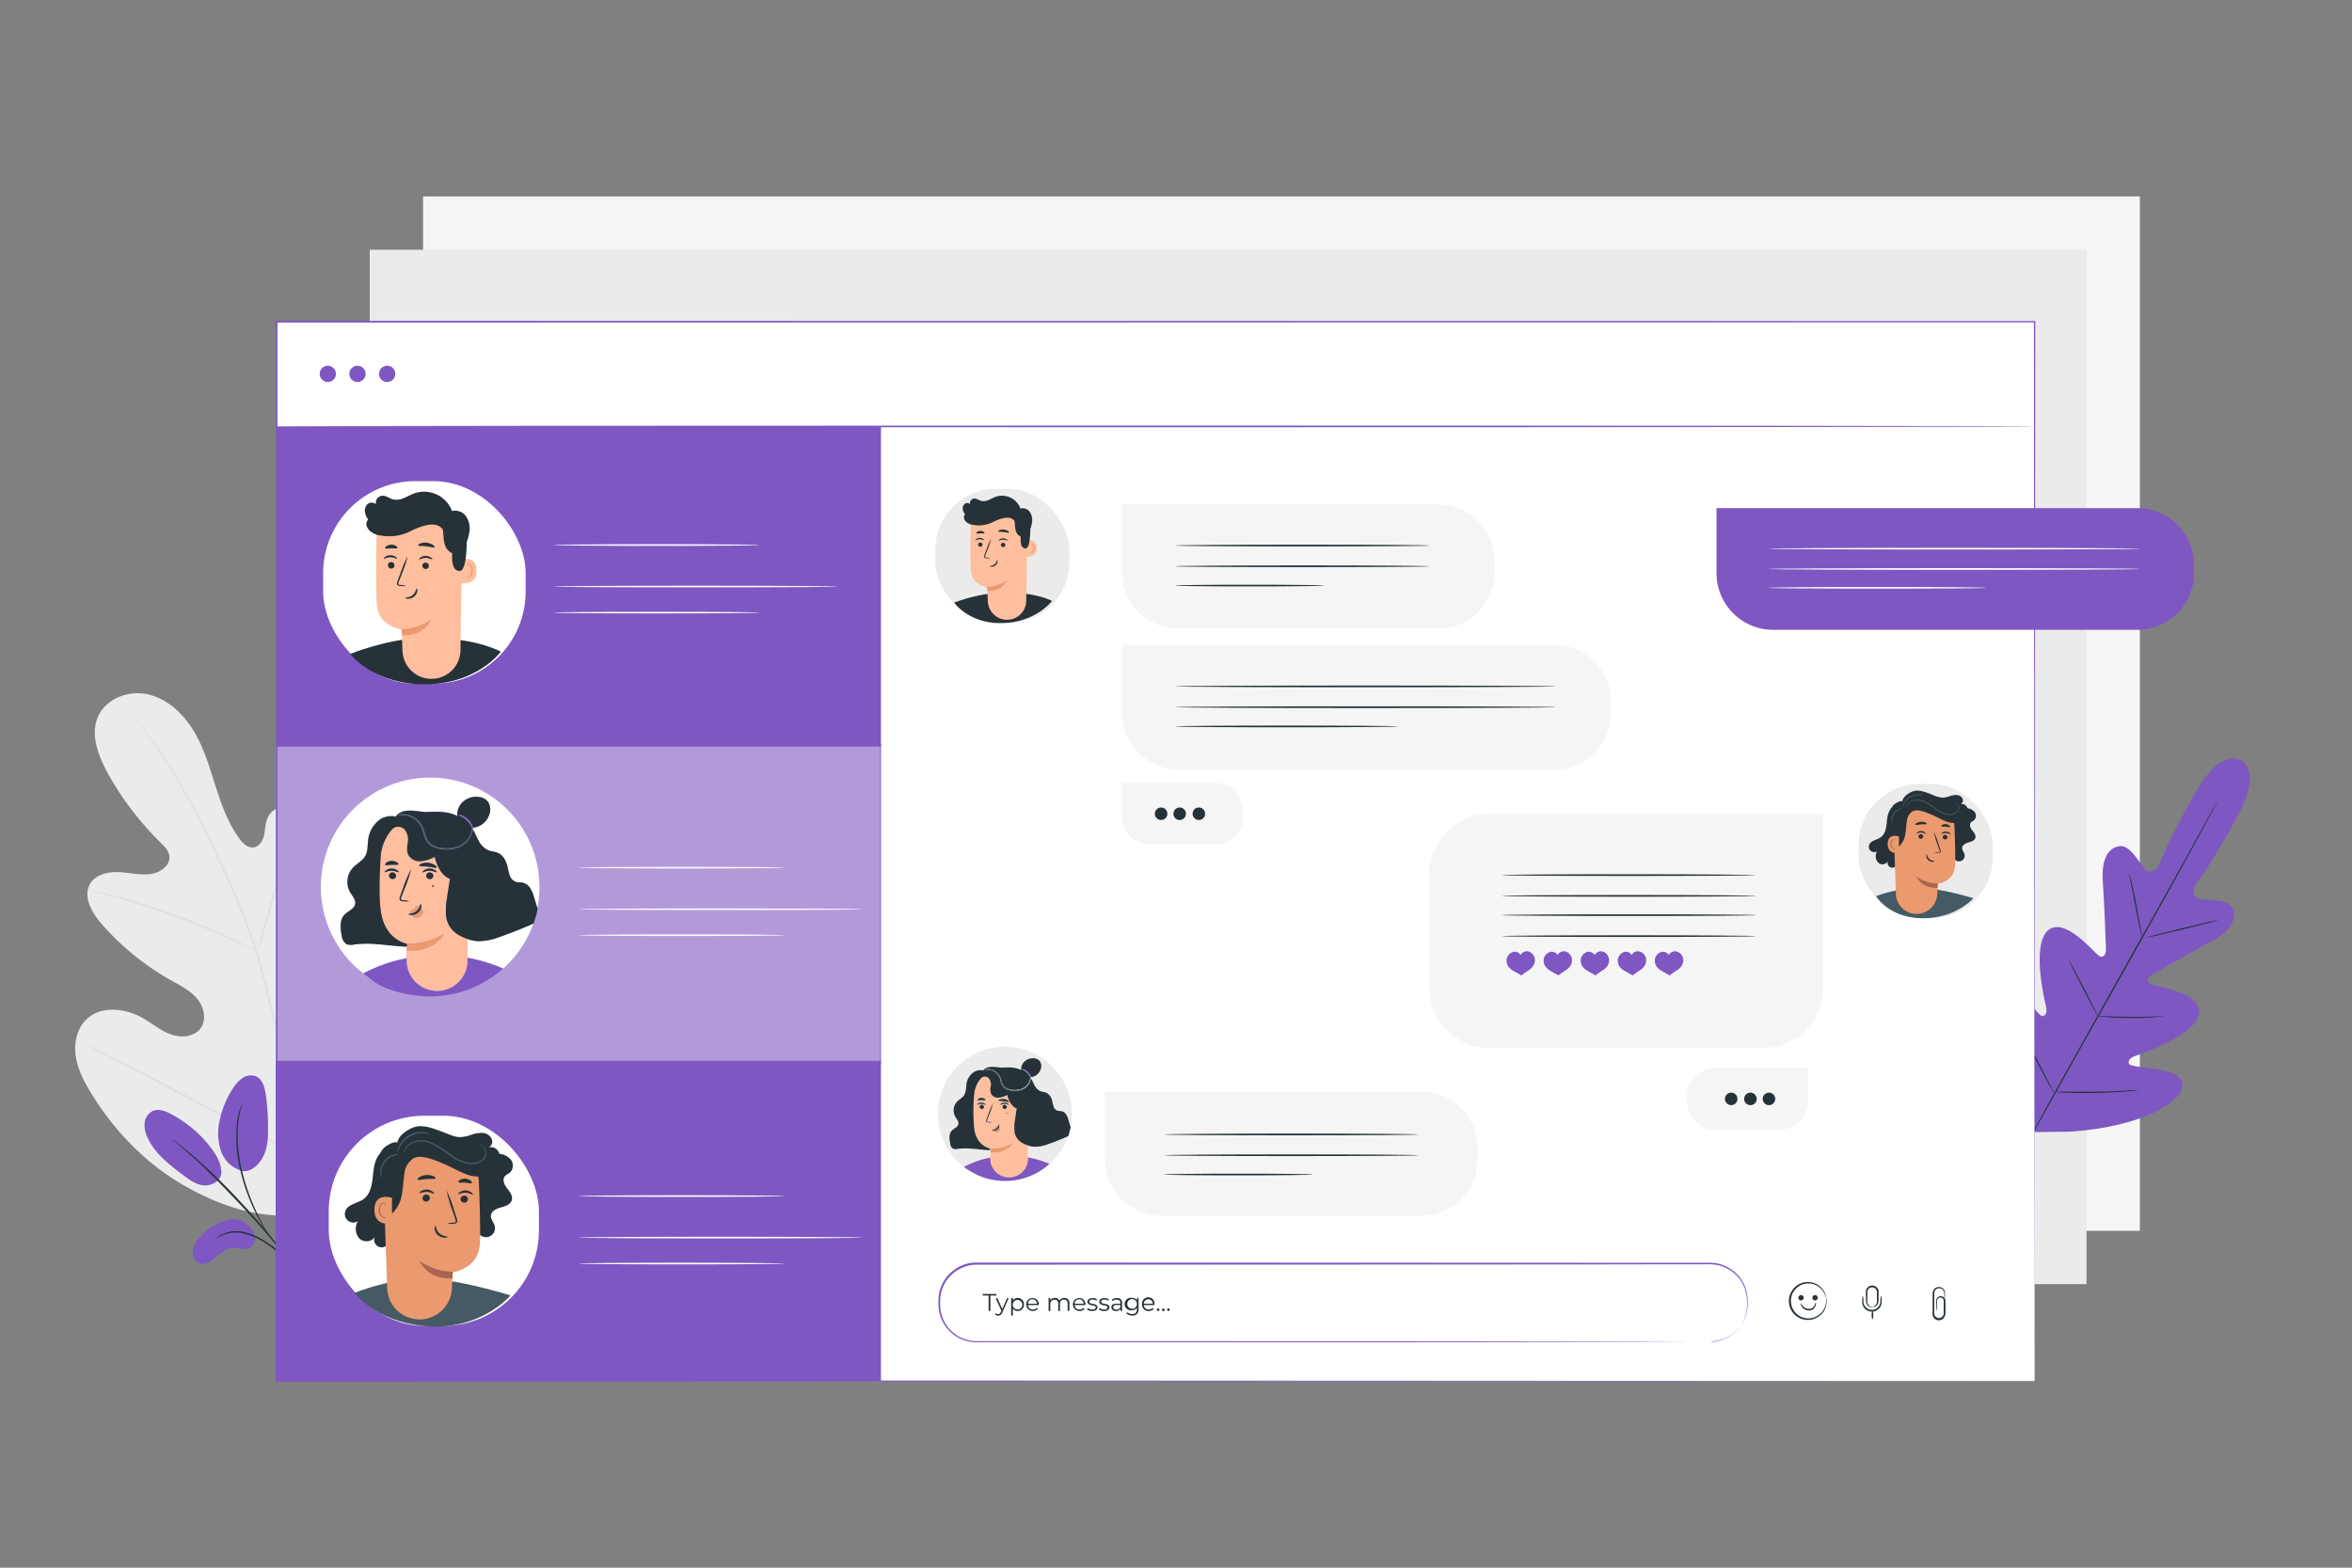 <svg xmlns="http://www.w3.org/2000/svg" viewBox="0 0 750 500"><rect x="0" y="0" width="750" height="500" fill="#808080" stroke="none"/><g id="freepik--background-complete--inject-60"><path d="M100.47,386.86c25-11.67,34.83-39.44,38.27-65.31.57-4.32,1.81-8.77.37-12.88s-5.83-7.5-10-6.34c-3.49,1-5.52,4.43-7.84,7.2a25.64,25.64,0,0,1-11.82,7.91c-3,1-6.58,1.25-9.07-.7-3.41-2.67-3-7.86-2.25-12.13q2.09-11.92,4.16-23.85c.75-4.26,1.49-8.62.83-12.9s-3-8.54-6.94-10.37-9.41-.33-11,3.7c-.65,1.68-.6,3.55-1,5.3s-1.59,3.57-3.38,3.78-3.34-1.29-4.42-2.75c-3.74-5.06-5.84-11.12-7.75-17.12s-3.7-12.11-7-17.49-8.25-10-14.39-11.43-13.37,1.28-15.95,7,0,12.46,3,18a97.53,97.53,0,0,0,16.93,22.28c1.21,1.19,2.51,2.47,2.77,4.14.46,3-2.75,5.37-5.75,5.83-3.41.52-6.85-.4-10.29-.57s-7.34.69-9.15,3.62c-2.5,4.07.43,9.26,3.56,12.87a84.15,84.15,0,0,0,22.15,18c3,1.69,6.17,3.26,8.37,5.89s3.1,6.74,1.05,9.48-6.2,3.05-9.44,1.89-5.91-3.46-8.89-5.17c-5.58-3.21-13.32-4.09-18,.34-3.06,2.92-4.06,7.52-3.46,11.71s2.59,8,4.79,11.65c7.68,12.63,18.39,23.56,31.39,30.58s25.57,10.45,40.11,7.79" style="fill:#ebebeb"></path><path d="M96.38,369.62a384.71,384.71,0,0,0-8.48-43.76l-2.82-11.37c-.93-3.73-1.85-7.42-3-11a194.55,194.55,0,0,0-7.68-20.09c-2.76-6.28-5.6-12.14-8.31-17.6s-5.33-10.49-7.93-15a156.23,156.23,0,0,0-13.79-20.29c-1.82-2.26-3.28-4-4.28-5.12-.49-.55-.88-1-1.15-1.3s-.41-.42-.41-.42.11.16.36.47l1.1,1.34c1,1.17,2.4,2.91,4.18,5.19a163.73,163.73,0,0,1,13.59,20.36c2.56,4.5,5.16,9.54,7.85,15s5.5,11.33,8.24,17.6a198.61,198.61,0,0,1,7.62,20c1.12,3.55,2,7.22,3,10.95L87.27,326a391.63,391.63,0,0,1,8.51,43.69" style="fill:#e0e0e0"></path><path d="M82,303.42a10.36,10.36,0,0,0,.7-1.76c.41-1.14,1-2.82,1.62-4.9,1.31-4.15,2.94-9.94,4.71-16.34s3.5-12.15,4.9-16.26c.69-2.06,1.27-3.72,1.69-4.86a9,9,0,0,0,.58-1.81,11.31,11.31,0,0,0-.81,1.71c-.5,1.12-1.15,2.76-1.9,4.8-1.51,4.09-3.31,9.84-5.09,16.25S85,292.33,83.83,296.63l-1.43,4.95A9.84,9.84,0,0,0,82,303.42Z" style="fill:#e0e0e0"></path><path d="M28,283.85a1.74,1.74,0,0,0,.56.19l1.62.42c1.41.35,3.45.86,5.95,1.57,5,1.38,11.86,3.54,19.31,6.26s14.08,5.49,18.82,7.63c2.37,1.06,4.27,2,5.59,2.58l1.51.71a1.88,1.88,0,0,0,.56.21,2,2,0,0,0-.49-.32L80,302.28c-1.28-.69-3.15-1.67-5.51-2.78-4.69-2.25-11.32-5.09-18.78-7.82a203.52,203.52,0,0,0-19.42-6.09c-2.52-.66-4.58-1.1-6-1.38l-1.65-.3A2.16,2.16,0,0,0,28,283.85Z" style="fill:#e0e0e0"></path><path d="M95.94,368.49a3.74,3.74,0,0,0,.48-.62L97.69,366c1.1-1.6,2.64-4,4.5-6.87,3.73-5.85,8.63-14.08,13.92-23.24s10.13-17.41,13.75-23.32l4.32-7,1.17-1.9a3.58,3.58,0,0,0,.37-.69,4.79,4.79,0,0,0-.48.61L134,305.5c-1.1,1.59-2.64,3.94-4.5,6.87-3.73,5.84-8.63,14.08-13.92,23.24S105.42,353,101.8,358.92l-4.32,7-1.17,1.9A3.58,3.58,0,0,0,95.94,368.49Z" style="fill:#e0e0e0"></path><path d="M26,332.61a3.58,3.58,0,0,0,.69.4l2,1.06,7.5,3.84c6.33,3.24,15,7.83,24.61,12.93s18.32,9.62,24.71,12.76c3.2,1.58,5.79,2.82,7.6,3.65l2.09.95a3.67,3.67,0,0,0,.75.29,3.88,3.88,0,0,0-.69-.41l-2-1.06-7.5-3.83c-6.33-3.25-15-7.84-24.61-12.93s-18.32-9.63-24.71-12.77c-3.2-1.57-5.79-2.82-7.6-3.65l-2.09-.94A3.67,3.67,0,0,0,26,332.61Z" style="fill:#e0e0e0"></path><rect x="134.91" y="62.66" width="547.44" height="329.9" style="fill:#f5f5f5"></rect><rect x="117.91" y="79.66" width="547.44" height="329.9" style="fill:#ebebeb"></rect></g><g id="freepik--Plants--inject-60"><path d="M73.2,388.94a16.63,16.63,0,0,0-9,5.21,8.56,8.56,0,0,0-2.72,4.9c-.17,1.89,1.12,4,3,4.11a4.92,4.92,0,0,0,3.07-1.28c2.17-1.67,4.31-3.88,7-3.88,1.56,0,3.16.76,4.63.23a3.53,3.53,0,0,0,2.07-3.71A6,6,0,0,0,79,390.7,6.82,6.82,0,0,0,73.2,388.94Z" style="fill:#7E57C2"></path><path d="M70.61,373.48c.11,3.36-3.43,4.87-5.82,4.57s-4.44-1.8-6.37-3.25c-4.4-3.32-9-6.84-11.3-11.84a9,9,0,0,1-1-4.78,4.72,4.72,0,0,1,2.68-3.87c1.81-.74,3.86,0,5.59.93a38.8,38.8,0,0,1,13,11c1.61,2.13,3,4.57,3.17,7.24" style="fill:#7E57C2"></path><path d="M77.2,373.46A10,10,0,0,1,70.43,367a17.78,17.78,0,0,1-.39-9.6A29.31,29.31,0,0,1,74.38,347a10.39,10.39,0,0,1,3.06-3.23,4.6,4.6,0,0,1,4.29-.44c2,.95,2.64,3.45,3,5.64a74.42,74.42,0,0,1,.74,11.65c0,3.14-.34,6.42-2,9.07s-4.18,4.38-6.64,3.69" style="fill:#7E57C2"></path><path d="M95.62,406.55a5.22,5.22,0,0,1-.89-.89l-2.31-2.53a47.65,47.65,0,0,0-3.62-3.53,37.51,37.51,0,0,0-5-3.63,21.82,21.82,0,0,0-5.61-2.46,11.18,11.18,0,0,0-5-.24,10.43,10.43,0,0,0-3.17,1.13,5.81,5.81,0,0,1-1.1.6,5.91,5.91,0,0,1,1-.78,9.86,9.86,0,0,1,3.2-1.31,11.24,11.24,0,0,1,5.13.14,21.41,21.41,0,0,1,5.77,2.48,36.07,36.07,0,0,1,5.05,3.71,44.12,44.12,0,0,1,3.57,3.65c1,1.09,1.69,2,2.19,2.64A5.55,5.55,0,0,1,95.62,406.55Z" style="fill:#263238"></path><path d="M93.86,404.6s-.15-.14-.38-.44l-1-1.33c-.86-1.15-2.11-2.82-3.72-4.83-3.19-4-6.86-8.19-12.23-13.91-5.06-5.38-11.05-11.55-15.3-15.3-1-.86-1.84-1.62-2.62-2.27s-1.45-1.24-2-1.69l-1.28-1.05c-.29-.25-.43-.38-.42-.4a3.08,3.08,0,0,1,.49.32l1.33,1c.59.42,1.28,1,2.07,1.62s1.7,1.37,2.68,2.22a187.22,187.22,0,0,1,14.49,14c5.38,5.73,10,11.19,13.09,15.29,1.57,2,2.78,3.74,3.59,4.93.38.56.68,1,.92,1.39A3.27,3.27,0,0,1,93.86,404.6Z" style="fill:#263238"></path><path d="M85.58,393.65a13.37,13.37,0,0,1-1-1.4c-.61-.92-1.46-2.3-2.39-4.06a64.32,64.32,0,0,1-2.89-6.38,57.71,57.71,0,0,1-2.57-8.19,43.13,43.13,0,0,1-1.14-15.49,20.46,20.46,0,0,1,.48-2.65c.09-.39.15-.75.24-1.08s.21-.61.3-.88a12.25,12.25,0,0,1,.6-1.62,54.3,54.3,0,0,0-1.26,6.28A45.36,45.36,0,0,0,77.2,373.5a63.36,63.36,0,0,0,2.52,8.13A68.88,68.88,0,0,0,82.49,388c.88,1.77,1.67,3.17,2.23,4.13A9.58,9.58,0,0,1,85.58,393.65Z" style="fill:#263238"></path><path d="M714.53,242.53s-6.15-4.47-14.54,10.35-11.7,23.43-11.7,23.43-2.18,3.08-4.27.91-4.82-8.19-8.57-7.29c-3.9.93-5.35,5.16-4.9,11.5s1,20.26,1,21.52-.75,3-2.41,1.77-11-12.66-16.17-7.89-1,22.22-.56,24.14,0,2.7-.9,3.13-3.71-3.7-6.51-6.83S638.4,311,635.66,314s-4.13,15.89,7.25,37.43l5.92,9.64,11.37-.13c24.29-1.76,34.49-9.78,35.58-13.69s-3.58-5.47-7.72-6.18-9.12-.89-9.25-1.89.34-1.78,2.18-2.44,18.86-6.36,20.18-13.25-13.32-8.8-15.26-9.54-.85-2.36.22-3,13.16-7.6,18.77-10.57,8.44-6.45,7.17-10.24-7.78-2.79-10.73-3.41-1.49-4.1-1.49-4.1,5.55-7.37,13.67-22.34.88-17.85.88-17.85" style="fill:#7E57C2"></path><path d="M707,255.79a3,3,0,0,1-.15.32q-.18.33-.48.93l-1.89,3.55c-1.65,3.09-4.06,7.54-7.07,13-6,11-14.42,26.05-23.78,42.67S655.81,348,649.74,358.91c-3,5.46-5.46,9.88-7.17,12.95-.84,1.52-1.49,2.7-2,3.52l-.51.91c-.12.21-.19.31-.19.31a3,3,0,0,1,.15-.32l.48-.93,1.89-3.56c1.65-3.08,4.06-7.53,7.07-13,6-11,14.42-26,23.78-42.68s17.81-31.69,23.88-42.62c3-5.46,5.46-9.88,7.17-13,.84-1.51,1.49-2.7,1.95-3.52l.52-.91C706.92,255.89,707,255.79,707,255.79Z" style="fill:#263238"></path><path d="M678.92,278.5a2.9,2.9,0,0,1,.26.78c.14.5.33,1.24.55,2.16.43,1.83,1,4.37,1.51,7.18s1,5.28,1.34,7.22c.17.85.31,1.58.42,2.18a3.85,3.85,0,0,1,.12.81,3.09,3.09,0,0,1-.27-.78c-.14-.5-.32-1.24-.53-2.16-.42-1.83-.92-4.38-1.46-7.2s-1-5.26-1.4-7.2c-.16-.85-.31-1.58-.42-2.18A3.85,3.85,0,0,1,678.92,278.5Z" style="fill:#263238"></path><path d="M684.15,299.08c0-.11,5.16-1.44,11.59-3s11.66-2.72,11.68-2.61-5.16,1.44-11.59,3S684.17,299.18,684.15,299.08Z" style="fill:#263238"></path><path d="M668.62,324a4,4,0,0,1,.84,0l2.27.11c1.91.08,4.56.19,7.48.2s5.57,0,7.48-.11l2.27-.07a4,4,0,0,1,.84,0,3.16,3.16,0,0,1-.83.14c-.53,0-1.31.13-2.26.19-1.92.14-4.57.25-7.5.23s-5.59-.17-7.5-.32c-1-.08-1.73-.16-2.26-.23A3.16,3.16,0,0,1,668.62,324Z" style="fill:#263238"></path><path d="M659.8,306.39a2.68,2.68,0,0,1,.43.65c.24.43.59,1.06,1,1.84.85,1.55,2,3.72,3.24,6.12s2.35,4.58,3.13,6.17c.4.8.71,1.44.92,1.89a2.81,2.81,0,0,1,.28.72,3.39,3.39,0,0,1-.42-.65c-.25-.43-.59-1.06-1-1.83-.84-1.56-2-3.73-3.23-6.13s-2.35-4.58-3.14-6.17c-.39-.79-.7-1.44-.91-1.89A3.18,3.18,0,0,1,659.8,306.39Z" style="fill:#263238"></path><path d="M643.31,326.62a5.63,5.63,0,0,1,.53.84c.35.62.79,1.4,1.31,2.34,1.1,2,2.59,4.76,4.21,7.82s3.07,5.84,4.11,7.86c.48,1,.89,1.77,1.2,2.41a5.33,5.33,0,0,1,.4.9,4.58,4.58,0,0,1-.53-.83l-1.31-2.35c-1.1-2-2.59-4.75-4.21-7.81s-3.07-5.85-4.11-7.87l-1.2-2.4A5.17,5.17,0,0,1,643.31,326.62Z" style="fill:#263238"></path><path d="M654.94,348.19a5.21,5.21,0,0,1,1.06,0l2.88,0c2.43,0,5.79,0,9.49,0s7.07-.23,9.5-.36l2.87-.15a6.62,6.62,0,0,1,1.06,0,5.48,5.48,0,0,1-1,.16c-.67.08-1.65.17-2.87.27-2.42.2-5.78.4-9.5.47s-7.08,0-9.51-.07c-1.22-.05-2.2-.1-2.88-.15A7,7,0,0,1,654.94,348.19Z" style="fill:#263238"></path></g><g id="freepik--work-chat--inject-60"><rect x="88.17" y="102.61" width="560.63" height="337.85" style="fill:#fff"></rect><circle cx="104.53" cy="119.24" r="2.6" style="fill:#7E57C2"></circle><circle cx="113.99" cy="119.24" r="2.6" style="fill:#7E57C2"></circle><circle cx="123.46" cy="119.24" r="2.6" style="fill:#7E57C2"></circle><rect x="88.17" y="237.27" width="192.75" height="102.11" style="fill:#7E57C2"></rect><g style="opacity:0.4"><rect x="87.91" y="237.02" width="192.75" height="102.11" style="fill:#fff"></rect></g><path d="M649.89,136c0,.15-125.71.28-280.75.28S88.37,136.16,88.37,136s125.68-.27,280.77-.27S649.89,135.86,649.89,136Z" style="fill:#7E57C2"></path><path d="M545.33,428l.36,0c.23,0,.58,0,1-.09a12.05,12.05,0,0,0,3.91-1.2,11.75,11.75,0,0,0,4.82-4.49,11.9,11.9,0,0,0,1.49-4,17.55,17.55,0,0,0,.07-4.82,12.18,12.18,0,0,0-1.91-5,12,12,0,0,0-4.43-3.88,11.53,11.53,0,0,0-3-1.05,16.24,16.24,0,0,0-3.3-.24H537.3l-33.26.05-192.6.08a11.64,11.64,0,0,0-6.49,2,11.62,11.62,0,0,0-5.1,8.48,24.26,24.26,0,0,0,0,3.41,12.56,12.56,0,0,0,.81,3.26,12,12,0,0,0,1.7,2.89,11.68,11.68,0,0,0,5.42,3.76c2.1.76,4.38.58,6.64.6h13.41l51.14,0,86.59.06,58.38.08,15.87.06,4.13,0,1.4,0-1.4,0-4.13,0-15.87.05-58.38.09-86.59,0-51.14,0H314.41c-1.14,0-2.25,0-3.4,0a12.06,12.06,0,0,1-9.08-4.54,12,12,0,0,1-2.63-6.44,25.7,25.7,0,0,1,0-3.51,12.09,12.09,0,0,1,2.71-6.49,13,13,0,0,1,2.64-2.39,12,12,0,0,1,6.79-2.06l192.6.08,33.26,0h7.09a17.06,17.06,0,0,1,3.36.25,12.83,12.83,0,0,1,3,1.08,12,12,0,0,1,6.43,9.1,17.62,17.62,0,0,1-.1,4.89,12,12,0,0,1-6.44,8.51,11.83,11.83,0,0,1-4,1.16A12.41,12.41,0,0,1,545.33,428Z" style="fill:#7E57C2"></path><path d="M315.24,413.19h-1.9v-.49h4.37v.49h-1.9v4.91h-.57Z" style="fill:#263238"></path><path d="M321.65,414l-2,4.55c-.34.79-.77,1.05-1.35,1.05a1.43,1.43,0,0,1-1-.37l.26-.41a1,1,0,0,0,.74.31c.36,0,.61-.17.84-.68l.18-.4-1.82-4h.57l1.53,3.45,1.53-3.45Z" style="fill:#263238"></path><path d="M326.53,416.07a2,2,0,0,1-2,2.07,1.77,1.77,0,0,1-1.54-.8v2.26h-.55V414H323v.8a1.75,1.75,0,0,1,1.56-.83A2,2,0,0,1,326.53,416.07Zm-.54,0a1.52,1.52,0,1,0-1.52,1.58A1.5,1.5,0,0,0,326,416.07Z" style="fill:#263238"></path><path d="M331.19,416.24h-3.4a1.5,1.5,0,0,0,1.6,1.41,1.58,1.58,0,0,0,1.24-.53l.31.36a2.15,2.15,0,0,1-3.7-1.41,2,2,0,0,1,2-2.06,1.93,1.93,0,0,1,2,2.06Zm-3.4-.41h2.88a1.44,1.44,0,0,0-2.88,0Z" style="fill:#263238"></path><path d="M341,415.75v2.35h-.55v-2.3c0-.86-.43-1.3-1.16-1.3A1.3,1.3,0,0,0,338,416v2.13h-.55v-2.3c0-.86-.43-1.3-1.17-1.3a1.31,1.31,0,0,0-1.36,1.47v2.13h-.55V414h.53v.74a1.65,1.65,0,0,1,1.49-.77,1.46,1.46,0,0,1,1.44.86,1.76,1.76,0,0,1,1.61-.86A1.53,1.53,0,0,1,341,415.75Z" style="fill:#263238"></path><path d="M346.07,416.24h-3.4a1.5,1.5,0,0,0,1.6,1.41,1.58,1.58,0,0,0,1.24-.53l.31.36a2.15,2.15,0,0,1-3.7-1.41,2,2,0,0,1,2-2.06,1.93,1.93,0,0,1,2,2.06Zm-3.4-.41h2.88a1.44,1.44,0,0,0-2.88,0Z" style="fill:#263238"></path><path d="M346.63,417.64l.24-.43a2.52,2.52,0,0,0,1.45.45c.77,0,1.09-.26,1.09-.66,0-1.06-2.64-.23-2.64-1.83,0-.67.58-1.16,1.61-1.16a2.8,2.8,0,0,1,1.44.38l-.24.44a2.08,2.08,0,0,0-1.2-.35c-.73,0-1.06.29-1.06.67,0,1.1,2.63.27,2.63,1.83,0,.7-.61,1.16-1.67,1.16A2.74,2.74,0,0,1,346.63,417.64Z" style="fill:#263238"></path><path d="M350.4,417.64l.25-.43a2.47,2.47,0,0,0,1.44.45c.77,0,1.09-.26,1.09-.66,0-1.06-2.63-.23-2.63-1.83,0-.67.57-1.16,1.6-1.16a2.77,2.77,0,0,1,1.44.38l-.24.44a2.08,2.08,0,0,0-1.2-.35c-.73,0-1,.29-1,.67,0,1.1,2.63.27,2.63,1.83,0,.7-.62,1.16-1.68,1.16A2.74,2.74,0,0,1,350.4,417.64Z" style="fill:#263238"></path><path d="M357.8,415.58v2.52h-.52v-.63a1.53,1.53,0,0,1-1.4.67c-.92,0-1.48-.48-1.48-1.18s.4-1.15,1.56-1.15h1.29v-.25c0-.69-.39-1.07-1.15-1.07a2,2,0,0,0-1.35.48l-.25-.41a2.59,2.59,0,0,1,1.66-.55A1.44,1.44,0,0,1,357.8,415.58Zm-.55,1.3v-.66H356c-.79,0-1,.31-1,.72s.37.77,1,.77A1.3,1.3,0,0,0,357.25,416.88Z" style="fill:#263238"></path><path d="M363.06,414v3.57a1.79,1.79,0,0,1-2,2,2.85,2.85,0,0,1-1.89-.63l.28-.42a2.39,2.39,0,0,0,1.6.56c1,0,1.49-.47,1.49-1.47v-.52a1.81,1.81,0,0,1-1.58.79,2,2,0,1,1,0-3.94,1.85,1.85,0,0,1,1.61.81V414Zm-.53,1.93a1.54,1.54,0,1,0-1.54,1.49A1.45,1.45,0,0,0,362.53,416Z" style="fill:#263238"></path><path d="M368.13,416.24h-3.4a1.51,1.51,0,0,0,1.6,1.41,1.56,1.56,0,0,0,1.24-.53l.31.36a2,2,0,0,1-1.56.66,2,2,0,0,1-2.13-2.07,2,2,0,1,1,3.95,0C368.14,416.12,368.13,416.18,368.13,416.24Zm-3.4-.41h2.88a1.44,1.44,0,0,0-2.88,0Z" style="fill:#263238"></path><path d="M368.9,417.71a.41.41,0,0,1,.41-.41.42.42,0,0,1,.42.41.43.43,0,0,1-.42.43A.42.42,0,0,1,368.9,417.71Z" style="fill:#263238"></path><path d="M370.53,417.71a.42.42,0,0,1,.83,0,.42.42,0,1,1-.83,0Z" style="fill:#263238"></path><path d="M372.17,417.71a.41.41,0,0,1,.41-.41.42.42,0,0,1,.42.41.43.43,0,0,1-.42.43A.42.42,0,0,1,372.17,417.71Z" style="fill:#263238"></path><path d="M582.35,414.11c-.06,0-.12-.51-.49-1.34A5.78,5.78,0,0,0,579.3,410a5.58,5.58,0,1,0,1.32,8.85,5.81,5.81,0,0,0,1.65-3.36c.11-.9,0-1.42.08-1.42s0,.12.09.36a4.31,4.31,0,0,1,0,1.08,5.78,5.78,0,0,1-1.59,3.61,6,6,0,0,1-5.5,1.75,6,6,0,0,1-4.17-8.79,5.86,5.86,0,0,1,2.49-2.49,6,6,0,0,1,5.78.07,5.8,5.8,0,0,1,2.57,3,5,5,0,0,1,.27,1C582.36,414,582.37,414.11,582.35,414.11Z" style="fill:#263238"></path><path d="M575.16,413.91a.85.85,0,1,1-.85-.85A.85.85,0,0,1,575.16,413.91Z" style="fill:#263238"></path><path d="M579.63,413.91a.85.85,0,1,1-.85-.85A.85.85,0,0,1,579.63,413.91Z" style="fill:#263238"></path><path d="M579,415.43c.07,0,.14.42-.08,1.07a2.33,2.33,0,0,1-.7,1,2.31,2.31,0,0,1-1.43.46,2.72,2.72,0,0,1-2.25-1.27c-.36-.58-.38-1-.32-1s.24.34.63.78a2.62,2.62,0,0,0,1.95,1,1.91,1.91,0,0,0,1.76-1.05C578.83,415.82,578.9,415.42,579,415.43Z" style="fill:#263238"></path><path d="M597,416.83s.25,0,.62-.23a1.6,1.6,0,0,0,.88-1.33c0-.84,0-1.75,0-2.72a2,2,0,0,0-.31-1.38,1.49,1.49,0,0,0-1.3-.57,1.45,1.45,0,0,0-1.22.68,1.51,1.51,0,0,0-.21.65c0,.26,0,.52,0,.78,0,1-.06,2,0,2.69a1.61,1.61,0,0,0,1,1.25c.38.15.64.13.64.18s-.24.12-.7,0a1.82,1.82,0,0,1-1.32-1.39c-.09-.84-.06-1.72-.09-2.76,0-.27,0-.51,0-.81a1.83,1.83,0,0,1,.28-.9,2,2,0,0,1,1.67-.95,2,2,0,0,1,1.73.8,1.8,1.8,0,0,1,.36.87,6,6,0,0,1,0,.83c0,1,0,1.94-.07,2.75a1.8,1.8,0,0,1-1.18,1.5C597.24,416.94,597,416.86,597,416.83Z" style="fill:#263238"></path><path d="M599.81,413.19a6.41,6.41,0,0,1,.2,1.91,3.1,3.1,0,0,1-.68,2.08,3.12,3.12,0,0,1-4.84,0,3.1,3.1,0,0,1-.68-2.08,6.41,6.41,0,0,1,.2-1.91,7.14,7.14,0,0,1,.19,1.91,2.77,2.77,0,0,0,.68,1.75,2.68,2.68,0,0,0,4.06,0,2.77,2.77,0,0,0,.68-1.75A7.14,7.14,0,0,1,599.81,413.19Z" style="fill:#263238"></path><path d="M597.08,420.76c-.15,0-.27-.6-.27-1.33s.12-1.33.27-1.33.28.59.28,1.33S597.23,420.76,597.08,420.76Z" style="fill:#263238"></path><path d="M620.14,414.16A4.6,4.6,0,0,1,620,413a2.7,2.7,0,0,0-.23-1.3,1.62,1.62,0,0,0-1.37-.83,1.58,1.58,0,0,0-1.53,1.07,1.78,1.78,0,0,0-.08.53v.64c0,.43,0,.88,0,1.33,0,.92,0,1.88,0,2.87,0,.49,0,1,0,1.51a1.47,1.47,0,0,0,.51,1.18,1.51,1.51,0,0,0,2.27-.32,2.06,2.06,0,0,0,.24-1.26c0-.48,0-.95,0-1.41s0-.9,0-1.33a4.26,4.26,0,0,0-.06-1.17,1.08,1.08,0,0,0-1.57-.52,1.06,1.06,0,0,0-.48.66,4.63,4.63,0,0,0,0,.84c0,.52,0,1,0,1.41a4.69,4.69,0,0,1-.11,1.2,5.85,5.85,0,0,1-.1-1.2c0-.43,0-.89-.05-1.41a5.85,5.85,0,0,1,0-.92,1.47,1.47,0,0,1,.61-.91,1.49,1.49,0,0,1,2.2.69,1.69,1.69,0,0,1,.11.69v.64c0,.43,0,.88,0,1.33s0,.93,0,1.41a2.55,2.55,0,0,1-.31,1.55,2,2,0,0,1-3.78-1.15c0-.51,0-1,0-1.51,0-1,0-1.95,0-2.87,0-.45,0-.9,0-1.33v-.64a2.27,2.27,0,0,1,.12-.69,2,2,0,0,1,2-1.3,1.94,1.94,0,0,1,1.63,1.08,2.77,2.77,0,0,1,.18,1.44A5.23,5.23,0,0,1,620.14,414.16Z" style="fill:#263238"></path><rect x="298.22" y="155.91" width="42.78" height="42.78" rx="19.45" style="fill:#ebebeb"></rect><path d="M304.28,192.21a50.6,50.6,0,0,1,13.81-3.14c11.68-.6,17.36,2.6,17.36,2.6S330,199,318.4,198.72C308.57,198.44,304.28,192.21,304.28,192.21Z" style="fill:#263238"></path><path d="M321,197.67h0a6.13,6.13,0,0,1-6-5.87c-.1-2.37-.18-4.54-.18-4.54s-5-.53-5.26-5.45,0-16.25,0-16.25h0a17.12,17.12,0,0,1,17.29,1.32l.75.53-.36,24.23A6.12,6.12,0,0,1,321,197.67Z" style="fill:#ffbe9d"></path><path d="M314.79,187.19a11.48,11.48,0,0,0,6.33-2.14s-1.35,3.62-6.28,3.41Z" style="fill:#eb996e"></path><path d="M327.23,172.54c.09,0,3.33-1.17,3.39,2.2s-3.34,2.73-3.34,2.63S327.23,172.54,327.23,172.54Z" style="fill:#ffbe9d"></path><path d="M328.28,176.08s.06,0,.16.08a.59.59,0,0,0,.44,0,1.46,1.46,0,0,0,.65-1.32,1.79,1.79,0,0,0-.18-.84.67.67,0,0,0-.45-.44.29.29,0,0,0-.34.17c0,.09,0,.16,0,.17s-.07-.06,0-.2a.37.37,0,0,1,.13-.21.45.45,0,0,1,.33-.09.83.83,0,0,1,.62.51,2,2,0,0,1,.22.93,1.52,1.52,0,0,1-.84,1.47.59.59,0,0,1-.53-.08C328.29,176.16,328.27,176.09,328.28,176.08Z" style="fill:#eb996e"></path><path d="M311.9,173.67a.71.71,0,0,0,.68.71.68.68,0,0,0,.73-.63.71.71,0,0,0-.68-.71A.67.67,0,0,0,311.9,173.67Z" style="fill:#263238"></path><path d="M311.05,172.29c.08.09.62-.3,1.37-.3s1.31.38,1.4.29-.05-.21-.29-.38a1.93,1.93,0,0,0-1.12-.35,1.91,1.91,0,0,0-1.1.36C311.08,172.09,311,172.25,311.05,172.29Z" style="fill:#263238"></path><path d="M319.17,173.76a.71.71,0,0,0,.68.71.67.67,0,0,0,.72-.64.7.7,0,0,0-.67-.71A.68.68,0,0,0,319.17,173.76Z" style="fill:#263238"></path><path d="M318.49,172.43c.08.1.62-.3,1.37-.3s1.32.38,1.4.29-.05-.21-.29-.38a1.93,1.93,0,0,0-1.12-.35,1.85,1.85,0,0,0-1.09.36C318.52,172.23,318.44,172.39,318.49,172.43Z" style="fill:#263238"></path><path d="M315.74,178.05a4.41,4.41,0,0,0-1.23-.22c-.19,0-.38-.06-.41-.19a1.1,1.1,0,0,1,.13-.58l.57-1.47a25.39,25.39,0,0,0,1.29-3.85,24.21,24.21,0,0,0-1.59,3.74c-.2.52-.38,1-.55,1.48a1.08,1.08,0,0,0-.1.76.47.47,0,0,0,.32.28,1.39,1.39,0,0,0,.32.05A5.14,5.14,0,0,0,315.74,178.05Z" style="fill:#263238"></path><path d="M318,178.57c-.13,0-.13.82-.83,1.4s-1.58.49-1.58.61.19.16.56.17a2.1,2.1,0,0,0,1.32-.46,1.76,1.76,0,0,0,.64-1.18C318.12,178.77,318,178.57,318,178.57Z" style="fill:#263238"></path><path d="M318.29,169.47c.08.2.83.11,1.72.21s1.61.35,1.72.17-.07-.28-.36-.48a2.82,2.82,0,0,0-1.28-.45,2.85,2.85,0,0,0-1.34.16C318.42,169.21,318.26,169.37,318.29,169.47Z" style="fill:#263238"></path><path d="M311.32,170.1c.14.17.66,0,1.29,0s1.15.11,1.28-.07,0-.26-.27-.42a1.87,1.87,0,0,0-2.06.06C311.34,169.84,311.27,170,311.32,170.1Z" style="fill:#263238"></path><path d="M307,162.31a1.8,1.8,0,0,1,.67-1.63,1.29,1.29,0,0,1,1.67.13,1.51,1.51,0,0,1,1.29-1.83c.81,0,1.49.56,2.27.77a3.66,3.66,0,0,0,2.3-.26c.73-.3,1.41-.7,2.15-1a6.29,6.29,0,0,1,8.05,3.7,2.8,2.8,0,0,1,3,1.12,4.61,4.61,0,0,1,.7,3.23,10.54,10.54,0,0,1-.56,2.21V169c-.05,2.71-.36,5.89-1.51,5.91-2,0-1.53-3.77-1.53-3.77-2.48-1-1.56-4.66-2.17-5.22s-1.91-1.86-7.09.78a9.93,9.93,0,0,1-6.14.66l-.13,0h-.07a5,5,0,0,1-1.33-.57,2.61,2.61,0,0,1-1.09-1.21,1.44,1.44,0,0,1,.28-1.55A3.09,3.09,0,0,1,307,162.31Z" style="fill:#263238"></path><path d="M366.72,249.73h20.73a8.92,8.92,0,0,1,8.92,8.92v10.7a0,0,0,0,1,0,0H366.72a8.92,8.92,0,0,1-8.92-8.92v-1.78A8.92,8.92,0,0,1,366.72,249.73Z" transform="translate(754.18 519.08) rotate(180)" style="fill:#f5f5f5"></path><circle cx="382.29" cy="259.54" r="2" style="fill:#263238"></circle><circle cx="376.17" cy="259.54" r="2" style="fill:#263238"></circle><circle cx="370.25" cy="259.54" r="2" style="fill:#263238"></circle><path d="M357.8,160.89H458.62a18,18,0,0,1,18,18v3.59a18,18,0,0,1-18,18H375.77a18,18,0,0,1-18-18V160.89A0,0,0,0,1,357.8,160.89Z" style="fill:#f5f5f5"></path><path d="M455.91,174c0,.15-18.16.27-40.56.27s-40.57-.12-40.57-.27,18.16-.28,40.57-.28S455.91,173.84,455.91,174Z" style="fill:#263238"></path><path d="M455.91,180.61c0,.15-18.16.27-40.56.27s-40.57-.12-40.57-.27,18.16-.27,40.57-.27S455.91,180.46,455.91,180.61Z" style="fill:#263238"></path><path d="M422.24,186.76c0,.15-10.62.27-23.73.27s-23.73-.12-23.73-.27,10.62-.27,23.73-.27S422.24,186.61,422.24,186.76Z" style="fill:#263238"></path><path d="M357.8,205.65H495.64a18.08,18.08,0,0,1,18.08,18.08v3.61a18.08,18.08,0,0,1-18.08,18.08H375.88a18.08,18.08,0,0,1-18.08-18.08V205.65A0,0,0,0,1,357.8,205.65Z" style="fill:#f5f5f5"></path><path d="M496.27,218.92c0,.15-27.2.27-60.74.27s-60.75-.12-60.75-.27,27.19-.28,60.75-.28S496.27,218.77,496.27,218.92Z" style="fill:#263238"></path><path d="M496.27,225.54c0,.15-27.2.28-60.74.28s-60.75-.13-60.75-.28,27.19-.27,60.75-.27S496.27,225.39,496.27,225.54Z" style="fill:#263238"></path><path d="M445.86,231.69c0,.15-15.92.28-35.54.28s-35.54-.13-35.54-.28,15.91-.27,35.54-.27S445.86,231.54,445.86,231.69Z" style="fill:#263238"></path><path d="M546.88,340.67h29.65a0,0,0,0,1,0,0v10.7a8.92,8.92,0,0,1-8.92,8.92H546.88a8.92,8.92,0,0,1-8.92-8.92v-1.78A8.92,8.92,0,0,1,546.88,340.67Z" style="fill:#f5f5f5"></path><circle cx="552.04" cy="350.48" r="2" style="fill:#263238"></circle><circle cx="558.17" cy="350.48" r="2" style="fill:#263238"></circle><circle cx="564.08" cy="350.48" r="2" style="fill:#263238"></circle><rect x="592.67" y="250.04" width="42.78" height="42.78" rx="19.45" style="fill:#ebebeb"></rect><path d="M598.23,285.81a43.75,43.75,0,0,1,13.52-2.65c6.79,0,17.51,3.32,17.51,3.32s-6,7-17.51,6.33C601.94,292.22,598.23,285.81,598.23,285.81Z" style="fill:#455a64"></path><path d="M603.84,257.17c-1.59.93-2,3-2.16,4.86s-.44,3.92-1.94,5c-1.23.89-3.19,1-3.7,2.44a1.73,1.73,0,0,0,2.52,2.07,3,3,0,0,0,.26,3.49,2,2,0,0,0,3.18-.36,1.52,1.52,0,1,0,2.84,1.09" style="fill:#263238"></path><path d="M622.87,273.25a1.83,1.83,0,1,0,3.58-.76c-.19-.75-.84-1.38-.77-2.15s1.13-1.4,2-1.64,2-.58,2.22-1.47-.41-1.69-1-2.4-1-1.74-.47-2.45c.28-.36.76-.51,1.1-.81a2,2,0,0,0,0-2.75,3.72,3.72,0,0,0-2.77-1.06,28.18,28.18,0,0,0-3,.34,12.19,12.19,0,0,1-9.29-3" style="fill:#263238"></path><path d="M603.85,264.33l.71,20.78a6.6,6.6,0,0,0,6.86,6.37h0a6.6,6.6,0,0,0,6.32-6.28c.09-1.82.16-3.33.16-3.33s5.26-.61,5.53-5.84c.13-2.53,0-7.75-.21-12.48a9.76,9.76,0,0,0-9.37-9.34l-.5,0A9.69,9.69,0,0,0,603.85,264.33Z" style="fill:#eb996e"></path><path d="M617.91,281.79a12.21,12.21,0,0,1-6.75-2.2s1.47,3.82,6.71,3.56Z" style="fill:#aa6550"></path><path d="M621,267a.74.74,0,0,1-.75.72.71.71,0,0,1-.75-.7.77.77,0,0,1,.75-.73A.72.72,0,0,1,621,267Z" style="fill:#263238"></path><path d="M622,266.07c-.1.1-.64-.35-1.45-.38s-1.41.35-1.49.25.06-.22.32-.39a2,2,0,0,1,1.2-.32,1.93,1.93,0,0,1,1.15.42C622,265.85,622,266,622,266.07Z" style="fill:#263238"></path><path d="M613.25,266.78a.74.74,0,0,1-.75.72.71.71,0,0,1-.75-.7.77.77,0,0,1,.75-.73A.72.72,0,0,1,613.25,266.78Z" style="fill:#263238"></path><path d="M614.08,265.91c-.1.09-.65-.35-1.45-.38s-1.41.35-1.49.25.06-.22.32-.39a2,2,0,0,1,1.2-.32,1.93,1.93,0,0,1,1.15.42C614.05,265.69,614.13,265.87,614.08,265.91Z" style="fill:#263238"></path><path d="M616.76,272a5.52,5.52,0,0,1,1.32-.19c.21,0,.4,0,.44-.18a1,1,0,0,0-.11-.61c-.18-.51-.36-1-.55-1.59a27.58,27.58,0,0,1-1.2-4.15,26.69,26.69,0,0,1,1.53,4c.18.56.36,1.09.52,1.6a1.21,1.21,0,0,1,.08.81.51.51,0,0,1-.35.28,1.17,1.17,0,0,1-.35,0A5.85,5.85,0,0,1,616.76,272Z" style="fill:#263238"></path><path d="M614.38,272.45c.13,0,.09.87.82,1.52s1.65.59,1.65.71-.21.16-.6.16a2.15,2.15,0,0,1-1.39-.55,1.85,1.85,0,0,1-.63-1.27C614.21,272.66,614.32,272.44,614.38,272.45Z" style="fill:#263238"></path><path d="M614.41,262.77c-.08.21-.88.08-1.83.15s-1.72.31-1.84.11.09-.3.4-.5a3.23,3.23,0,0,1,2.8-.2C614.28,262.49,614.45,262.66,614.41,262.77Z" style="fill:#263238"></path><path d="M621.79,263.73c-.15.18-.7,0-1.36-.07s-1.24.08-1.36-.12,0-.27.3-.44a2,2,0,0,1,2.19.16C621.78,263.46,621.85,263.65,621.79,263.73Z" style="fill:#263238"></path><path d="M609.76,258.81l0,0a4.11,4.11,0,0,0-1.64,2.6l0,.1c-.26,1.49-.28,3-.56,4.49a6.79,6.79,0,0,1-2,4c-.47.4-1.28.66-1.63.15a1.24,1.24,0,0,1-.16-.69c-.14-3.61-1-6.85-.84-10.62a3.16,3.16,0,0,1,1.42-2.53c.81-.54,1.8-1.08,2.66-.63s1.93,2.13,2.58,2.85" style="fill:#263238"></path><path d="M605.52,266.76c-.09,0-3.55-1.2-3.58,2.38s3.57,2.87,3.58,2.77S605.52,266.76,605.52,266.76Z" style="fill:#eb996e"></path><path d="M604.44,270.54s-.07,0-.17.09a.62.62,0,0,1-.47,0,1.52,1.52,0,0,1-.7-1.39,1.94,1.94,0,0,1,.18-.89.72.72,0,0,1,.47-.48.32.32,0,0,1,.37.18c0,.1,0,.17,0,.17s.08-.06.05-.2a.36.36,0,0,0-.14-.23.43.43,0,0,0-.34-.09.87.87,0,0,0-.66.55,2.12,2.12,0,0,0-.22,1,1.63,1.63,0,0,0,.9,1.56.67.67,0,0,0,.57-.09C604.43,270.63,604.45,270.55,604.44,270.54Z" style="fill:#aa6550"></path><path d="M606.81,256.21c-.82-1.46,1.67-3.42,3.46-3.91s4.08.47,5.81,1.12a9.89,9.89,0,0,0,3.35,1,8.22,8.22,0,0,0,2.29-.49,5.74,5.74,0,0,1,2.31-.36,2.14,2.14,0,0,1,1.83,1.26,1.36,1.36,0,0,1-1,1.8,1.76,1.76,0,1,1,.34,3.27c.52-.37,1.28.3,1.19.93a1.84,1.84,0,0,1-1.28,1.31,6.68,6.68,0,0,1-4.77-.26c-1.52-.58-2.92-1.45-4.43-2.07s-4-1.72-5.59-1.24c-1.15.36-2,1.69-2.62,1.36a2.18,2.18,0,0,1-1.07-1.65,6.7,6.7,0,0,1,.15-2" style="fill:#263238"></path><path d="M623,256a1,1,0,0,1,.89.15,1.81,1.81,0,0,1,.67.85,1.78,1.78,0,0,1,0,1.43,3.17,3.17,0,0,1-3.24,1.49,8.77,8.77,0,0,1-4.1-1.78,21.34,21.34,0,0,0-3.71-2.36,5.47,5.47,0,0,0-1.82-.48,4.4,4.4,0,0,0-1.61.2,3.34,3.34,0,0,0-1.87,1.39,7.44,7.44,0,0,0-.36.8.8.8,0,0,1,0-.23,2.39,2.39,0,0,1,.23-.64,3.35,3.35,0,0,1,1.9-1.54,4.43,4.43,0,0,1,1.71-.26,5.93,5.93,0,0,1,1.92.47,21.42,21.42,0,0,1,3.78,2.37,8.63,8.63,0,0,0,3.94,1.75,2.92,2.92,0,0,0,3-1.28,1.57,1.57,0,0,0,.06-1.27,1.62,1.62,0,0,0-.58-.8A1.45,1.45,0,0,0,623,256Z" style="fill:#455a64"></path><path d="M613.34,253.79c0,.06-.48-.11-1.23-.17a5.41,5.41,0,0,0-2.84.6,5.28,5.28,0,0,0-2,2.06c-.37.66-.47,1.13-.53,1.12a2.6,2.6,0,0,1,.32-1.23,4.87,4.87,0,0,1,5.12-2.78A2.61,2.61,0,0,1,613.34,253.79Z" style="fill:#455a64"></path><path d="M603.46,262.68a1.7,1.7,0,0,1-.27-1,3.66,3.66,0,0,1,2.7-3.76,1.69,1.69,0,0,1,1-.06c0,.05-.38.07-.94.28a4,4,0,0,0-1.82,1.37,4,4,0,0,0-.71,2.17C603.41,262.29,603.51,262.67,603.46,262.68Z" style="fill:#455a64"></path><path d="M475,259.54H581.43a0,0,0,0,1,0,0V315a19.28,19.28,0,0,1-19.28,19.28H475A19.28,19.28,0,0,1,455.77,315V278.82A19.28,19.28,0,0,1,475,259.54Z" style="fill:#f5f5f5"></path><path d="M560,279.11c0,.15-18.16.27-40.57.27s-40.57-.12-40.57-.27,18.16-.28,40.57-.28S560,279,560,279.11Z" style="fill:#263238"></path><path d="M560,285.73c0,.15-18.16.27-40.57.27s-40.57-.12-40.57-.27,18.16-.27,40.57-.27S560,285.58,560,285.73Z" style="fill:#263238"></path><path d="M560,291.88c0,.15-18.16.27-40.57.27s-40.57-.12-40.57-.27,18.16-.27,40.57-.27S560,291.73,560,291.88Z" style="fill:#263238"></path><path d="M560,298.57c0,.15-18.16.27-40.57.27s-40.57-.12-40.57-.27,18.16-.27,40.57-.27S560,298.42,560,298.57Z" style="fill:#263238"></path><path d="M489.43,305.79a2.82,2.82,0,0,0-.75-1.51,2.73,2.73,0,0,0-1.42-.84,2.22,2.22,0,0,0-1.7.37,2.11,2.11,0,0,0-.68.8,2.17,2.17,0,0,0-2.37-1,2.92,2.92,0,0,0-2.08,2.43,3.39,3.39,0,0,0,.47,2.09,4.87,4.87,0,0,0,1.69,1.53c1.1.63,2.55,1.43,2.55,1.43s1.19-.93,2.27-1.61A4.77,4.77,0,0,0,489,307.9,3.43,3.43,0,0,0,489.43,305.79Z" style="fill:#7E57C2"></path><path d="M501.25,305.79a2.82,2.82,0,0,0-.75-1.51,2.72,2.72,0,0,0-1.43-.84,2.21,2.21,0,0,0-1.69.37,2.11,2.11,0,0,0-.68.8,2.17,2.17,0,0,0-2.37-1,2.92,2.92,0,0,0-2.08,2.43,3.38,3.38,0,0,0,.46,2.09,5,5,0,0,0,1.7,1.53c1.1.63,2.55,1.43,2.55,1.43s1.19-.93,2.27-1.61a4.77,4.77,0,0,0,1.63-1.59A3.43,3.43,0,0,0,501.25,305.79Z" style="fill:#7E57C2"></path><path d="M513.07,305.79a2.82,2.82,0,0,0-.75-1.51,2.72,2.72,0,0,0-1.43-.84,2.21,2.21,0,0,0-1.69.37,2.11,2.11,0,0,0-.68.8,2.17,2.17,0,0,0-2.37-1,2.72,2.72,0,0,0-1.39.89,2.78,2.78,0,0,0-.69,1.54,3.38,3.38,0,0,0,.46,2.09,5,5,0,0,0,1.7,1.53c1.1.63,2.55,1.43,2.55,1.43s1.19-.93,2.27-1.61a4.77,4.77,0,0,0,1.63-1.59A3.43,3.43,0,0,0,513.07,305.79Z" style="fill:#7E57C2"></path><path d="M524.89,305.79a2.89,2.89,0,0,0-.75-1.51,2.72,2.72,0,0,0-1.43-.84,2.21,2.21,0,0,0-1.69.37,2.11,2.11,0,0,0-.68.8,2.29,2.29,0,0,0-.66-.69,2.2,2.2,0,0,0-1.71-.3,2.68,2.68,0,0,0-1.39.89,2.78,2.78,0,0,0-.69,1.54,3.38,3.38,0,0,0,.46,2.09,4.9,4.9,0,0,0,1.7,1.53c1.1.63,2.55,1.43,2.55,1.43s1.19-.93,2.27-1.61a4.86,4.86,0,0,0,1.63-1.59A3.43,3.43,0,0,0,524.89,305.79Z" style="fill:#7E57C2"></path><path d="M536.71,305.79a2.89,2.89,0,0,0-.75-1.51,2.76,2.76,0,0,0-1.43-.84,2.21,2.21,0,0,0-1.69.37,2.11,2.11,0,0,0-.68.8,2.29,2.29,0,0,0-.66-.69,2.2,2.2,0,0,0-1.71-.3,2.68,2.68,0,0,0-1.39.89,2.78,2.78,0,0,0-.69,1.54,3.38,3.38,0,0,0,.46,2.09,4.82,4.82,0,0,0,1.7,1.53c1.1.63,2.55,1.43,2.55,1.43s1.19-.93,2.27-1.61a4.86,4.86,0,0,0,1.63-1.59A3.43,3.43,0,0,0,536.71,305.79Z" style="fill:#7E57C2"></path><path d="M329.78,365.82a7,7,0,0,1-2.12-.45l.06,3.72a31.68,31.68,0,0,1,7,2.11,21.48,21.48,0,0,0,5.93-8.85Q337.38,363.8,334,365A11.47,11.47,0,0,1,329.78,365.82Z" style="fill:#ebebeb"></path><path d="M320.45,333.86h0a21.39,21.39,0,0,0-21.39,21.39h0a21.37,21.37,0,0,0,8.3,16.91,28.92,28.92,0,0,1,8.48-3v-2.32l-.52,0c-3.26-.18-6.53-.86-9.76-.41a2.48,2.48,0,0,1-1.53-.07,2.33,2.33,0,0,1-.91-1.65c-.29-1.41-.45-3.08.55-4.11.68-.7,1.83-1,2.06-2s-.55-1.67-1-2.47a4.12,4.12,0,0,1,.53-4.69c.77-.84,1.88-1.35,2.44-2.33a8,8,0,0,0,.57-3.06,5.64,5.64,0,0,1,2.48-4.17,4,4,0,0,1,2.94-.48c1.45-1.95,4.53-.84,6.08-.91,2-.09,4.17-.15,6,.8v0h0a3.53,3.53,0,0,1,.72-2.37,3.87,3.87,0,0,1,3.43-1.38,2.71,2.71,0,0,1,1.83.94,2.79,2.79,0,0,1,.25,2.56,3.77,3.77,0,0,1-3.13,2.53s0,0,0,0l0,.07a1.9,1.9,0,0,1,.07.47c.34.62.61,1.29.94,1.91a4.19,4.19,0,0,0,1.94,2c.62.25,1.33.26,1.94.54a3.9,3.9,0,0,1,1.88,2.86A10.31,10.31,0,0,0,336,353a2,2,0,0,0,1.09,1.17,12.75,12.75,0,0,0,1.51.21,2.4,2.4,0,0,1,1.43,1.13,7.19,7.19,0,0,1,.69,1.73c.23.74.45,1.48.68,2.21a21.93,21.93,0,0,0,.42-4.24h0A21.39,21.39,0,0,0,320.45,333.86Z" style="fill:#ebebeb"></path><path d="M313.38,375.43a25,25,0,0,1-6-3.26A21,21,0,0,0,313.38,375.43Z" style="fill:#ebebeb"></path><path d="M327.73,369.7a5.95,5.95,0,0,1-11.89-.12v-.39a28.92,28.92,0,0,0-8.48,3h0a25,25,0,0,0,6,3.26,21.21,21.21,0,0,0,7.07,1.21h0a21.32,21.32,0,0,0,14.25-5.44,31.68,31.68,0,0,0-7-2.11Z" style="fill:#7E57C2"></path><path d="M321.78,375.52a5.94,5.94,0,0,0,6-5.82v-.61l-.06-3.72a12.09,12.09,0,0,1-1.65-.74,4.91,4.91,0,0,1-2.53-4.18c0-.54,0-1.18,0-1.9l.75-4.93c-2.3-.84-3-4.3-3-4.3a7.53,7.53,0,0,1-2.62.85,2.62,2.62,0,0,1-2.43-1,3.73,3.73,0,0,1-.21-2.64,3,3,0,0,0-.45-2.27,1.67,1.67,0,0,0-2.66-.24,9,9,0,0,0-2.19,5.39,58.34,58.34,0,0,0,.06,10.8c.87,5.46,5,6.16,5,6.16a13.85,13.85,0,0,0,7.31-1.95s-1.77,3.75-7.23,3.24l-.08-1.29v3.25A5.94,5.94,0,0,0,321.78,375.52ZM319.21,352a1.85,1.85,0,0,1,1.09-.35,2,2,0,0,1,1.11.34c.24.18.33.34.29.39s-.64-.3-1.39-.29-1.28.39-1.37.3S319,352.16,319.21,352Zm1.93,3.12a.17.17,0,0,1-.21.09.16.16,0,0,1-.09-.21.16.16,0,0,1,.3.12Zm-2.4-4.44a3,3,0,0,1,1.34-.16,2.86,2.86,0,0,1,1.27.45c.29.2.41.39.36.48s-.83-.08-1.72-.17-1.63,0-1.71-.21S318.41,350.79,318.74,350.66Zm-6.87-.18a1.79,1.79,0,0,1,1-.35,1.81,1.81,0,0,1,1,.28c.23.17.31.34.26.43s-.65,0-1.28.06-1.14.19-1.27,0S311.65,350.65,311.87,350.48Zm1.18,3.23a.7.7,0,0,1-.67-.71.67.67,0,0,1,.72-.63.71.71,0,0,1,.68.71A.68.68,0,0,1,313.05,353.71Zm1.24-1.35c-.08.09-.63-.3-1.39-.29s-1.28.39-1.37.3,0-.21.27-.39a1.88,1.88,0,0,1,1.09-.35A2,2,0,0,1,314,352C314.24,352.15,314.33,352.31,314.29,352.36Zm.83,5.67a1.33,1.33,0,0,1-.32,0,.48.48,0,0,1-.32-.29,1.11,1.11,0,0,1,.1-.75l.54-1.47a23.41,23.41,0,0,1,1.59-3.72,26.2,26.2,0,0,1-1.28,3.83l-.57,1.46a1.06,1.06,0,0,0-.13.57c0,.13.22.17.41.19a5.2,5.2,0,0,1,1.22.22A4.49,4.49,0,0,1,315.12,358Zm3.82,2.47a1.24,1.24,0,0,1-1.2.75,1.34,1.34,0,0,1-1-.53c-.37,0-.57-.12-.56-.17s.16-.06.39-.1v0h0a.72.72,0,0,1,.1-.57.69.69,0,0,1,.71-.24.57.57,0,0,1,.4-.6.7.7,0,0,1,.55,0c.11-.29.15-.51.21-.51s.15.2.12.54a1,1,0,0,1,0,.17A1.15,1.15,0,0,1,318.94,360.5Zm.73-7.5a.66.66,0,0,1,.72-.63.7.7,0,0,1,.67.71.66.66,0,0,1-.72.63A.69.69,0,0,1,319.67,353Z" style="fill:#ffbe9d"></path><path d="M313.1,352.37a.67.67,0,0,0-.72.63.7.7,0,0,0,.67.71.68.68,0,0,0,.73-.63A.71.71,0,0,0,313.1,352.37Z" style="fill:#263238"></path><path d="M314,352a2,2,0,0,0-1.11-.34,1.88,1.88,0,0,0-1.09.35c-.23.18-.31.35-.27.39s.62-.3,1.37-.3,1.31.38,1.39.29S314.24,352.15,314,352Z" style="fill:#263238"></path><path d="M320.34,353.71a.66.66,0,0,0,.72-.63.7.7,0,0,0-.67-.71.66.66,0,0,0-.72.63A.69.69,0,0,0,320.34,353.71Z" style="fill:#263238"></path><path d="M318.94,352.37c.09.09.62-.3,1.37-.3s1.31.38,1.39.29-.05-.21-.29-.39a2,2,0,0,0-1.11-.34,1.85,1.85,0,0,0-1.09.35C319,352.16,318.9,352.33,318.94,352.37Z" style="fill:#263238"></path><path d="M315.14,357.81c-.19,0-.38-.06-.41-.19a1.06,1.06,0,0,1,.13-.57l.57-1.46a26.2,26.2,0,0,0,1.28-3.83,23.41,23.41,0,0,0-1.59,3.72l-.54,1.47a1.11,1.11,0,0,0-.1.75.48.48,0,0,0,.32.29,1.33,1.33,0,0,0,.32,0,4.49,4.49,0,0,0,1.24,0A5.2,5.2,0,0,0,315.14,357.81Z" style="fill:#263238"></path><path d="M315.92,367.62c5.46.51,7.23-3.24,7.23-3.24a13.85,13.85,0,0,1-7.31,1.95Z" style="fill:#eb996e"></path><path d="M318.37,359.06a.7.7,0,0,0-.55,0,.57.57,0,0,0-.4.6.69.69,0,0,0-.71.24.72.72,0,0,0-.1.57,2.48,2.48,0,0,0,1.15-.49A2.09,2.09,0,0,0,318.37,359.06Z" style="fill:#eb996e"></path><path d="M318.06,360.26a2,2,0,0,1-1.32.46h0a1.34,1.34,0,0,0,1,.53,1.24,1.24,0,0,0,1.2-.75,1.15,1.15,0,0,0-.28-1.24A1.73,1.73,0,0,1,318.06,360.26Z" style="fill:#eb996e"></path><path d="M316.56,360.43v0h0Z" style="fill:#eb996e"></path><path d="M318.06,360.26a1.73,1.73,0,0,0,.6-1,1,1,0,0,0,0-.17c0-.34-.06-.54-.12-.54s-.1.22-.21.51a2.09,2.09,0,0,1-.61.89,2.48,2.48,0,0,1-1.15.49h0c-.23,0-.39.05-.39.1s.19.16.56.17h0A2,2,0,0,0,318.06,360.26Z" style="fill:#263238"></path><path d="M320,351.26c.89.09,1.6.35,1.72.17s-.07-.28-.36-.48a2.86,2.86,0,0,0-1.27-.45,3,3,0,0,0-1.34.16c-.33.13-.49.29-.46.39S319.11,351.16,320,351.26Z" style="fill:#263238"></path><path d="M312.91,350.9c.63,0,1.16.11,1.28-.06s0-.26-.26-.43a1.81,1.81,0,0,0-1-.28,1.79,1.79,0,0,0-1,.35c-.22.17-.29.35-.23.43S312.29,350.91,312.91,350.9Z" style="fill:#263238"></path><path d="M340.05,355.55a2.4,2.4,0,0,0-1.43-1.13,12.75,12.75,0,0,1-1.51-.21A2,2,0,0,1,336,353a10.31,10.31,0,0,1-.42-1.59,3.9,3.9,0,0,0-1.88-2.86c-.61-.28-1.32-.29-1.94-.54a4.19,4.19,0,0,1-1.94-2c-.33-.62-.6-1.29-.94-1.91,0,.14,0,.23,0,.23s-.09-.21-.21-.54V344a3.8,3.8,0,0,1-.81,2.07c-1.1,1.59-4.1,2.55-6.82,1.36a3.17,3.17,0,0,1-1.53-1.47,13,13,0,0,1-.61-1.86,4,4,0,0,0-2-2.4,4.34,4.34,0,0,0-2.07-.55c-.51,0-.8.07-.8,0s.06,0,.2-.07a3,3,0,0,1,.6-.09,4.26,4.26,0,0,1,2.17.49,4.21,4.21,0,0,1,2.12,2.5,13.7,13.7,0,0,0,.6,1.81,2.92,2.92,0,0,0,1.41,1.34,5.44,5.44,0,0,0,1.95.49,6.84,6.84,0,0,0,1.88-.13,4.63,4.63,0,0,0,2.7-1.59,3.84,3.84,0,0,0,.85-2,2.36,2.36,0,0,0,0-.35,4.36,4.36,0,0,0-.79-1.24,6.52,6.52,0,0,0-1.88-1.28,1.22,1.22,0,0,1,.69.12,3.69,3.69,0,0,1,1.41,1,3.47,3.47,0,0,1,.79,1.42s0,0,0,0a3.77,3.77,0,0,0,3.13-2.53,2.79,2.79,0,0,0-.25-2.56,2.71,2.71,0,0,0-1.83-.94,3.87,3.87,0,0,0-3.43,1.38,3.53,3.53,0,0,0-.72,2.37h0v0c-1.79-.95-3.94-.89-6-.8-1.55.07-4.63-1-6.08.91a4,4,0,0,0-2.94.48,5.64,5.64,0,0,0-2.48,4.17,8,8,0,0,1-.57,3.06c-.56,1-1.67,1.49-2.44,2.33a4.12,4.12,0,0,0-.53,4.69c.45.8,1.21,1.58,1,2.47s-1.38,1.29-2.06,2c-1,1-.84,2.7-.55,4.11a2.33,2.33,0,0,0,.91,1.65,2.48,2.48,0,0,0,1.53.07c3.23-.45,6.5.23,9.76.41l.52,0v-.54s-4.18-.7-5-6.16a58.34,58.34,0,0,1-.06-10.8,9,9,0,0,1,2.19-5.39,1.67,1.67,0,0,1,2.66.24,3,3,0,0,1,.45,2.27,3.73,3.73,0,0,0,.21,2.64,2.62,2.62,0,0,0,2.43,1,7.53,7.53,0,0,0,2.62-.85s.67,3.46,3,4.3l-.75,4.93c0,.72,0,1.36,0,1.9a4.91,4.91,0,0,0,2.53,4.18,12.09,12.09,0,0,0,1.65.74,7,7,0,0,0,2.12.45A11.47,11.47,0,0,0,334,365q3.36-1.17,6.62-2.63a22.78,22.78,0,0,0,.79-2.86c-.23-.73-.45-1.47-.68-2.21A7.19,7.19,0,0,0,340.05,355.55Z" style="fill:#263238"></path><path d="M320.84,355a.16.16,0,0,0,.09.21.16.16,0,1,0-.09-.21Z" style="fill:#263238"></path><path d="M326.6,341.21a1.22,1.22,0,0,0-.69-.12,6.52,6.52,0,0,1,1.88,1.28,4.36,4.36,0,0,1,.79,1.24c0-.29,0-.45,0-.46a.91.91,0,0,1,.05.21,2.91,2.91,0,0,1,0,.47c.12.33.17.55.21.54s0-.09,0-.23a1.9,1.9,0,0,0-.07-.47l0-.07a3.47,3.47,0,0,0-.79-1.42A3.69,3.69,0,0,0,326.6,341.21Z" style="fill:#7E57C2"></path><path d="M328.64,343.36a.91.91,0,0,0-.05-.21s0,.17,0,.46a2.36,2.36,0,0,1,0,.35,3.84,3.84,0,0,1-.85,2,4.63,4.63,0,0,1-2.7,1.59,6.84,6.84,0,0,1-1.88.13,5.44,5.44,0,0,1-1.95-.49,2.92,2.92,0,0,1-1.41-1.34,13.7,13.7,0,0,1-.6-1.81,4.21,4.21,0,0,0-2.12-2.5,4.26,4.26,0,0,0-2.17-.49,3,3,0,0,0-.6.09c-.14,0-.2.06-.2.07s.29,0,.8,0a4.34,4.34,0,0,1,2.07.55,4,4,0,0,1,2,2.4,13,13,0,0,0,.61,1.86A3.17,3.17,0,0,0,321,347.4c2.72,1.19,5.72.23,6.82-1.36a3.8,3.8,0,0,0,.81-2.07v-.14A2.91,2.91,0,0,0,328.64,343.36Z" style="fill:#455a64"></path><path d="M352.36,348.15H453.19a18,18,0,0,1,18,18v3.59a18,18,0,0,1-18,18H370.33a18,18,0,0,1-18-18V348.15A0,0,0,0,1,352.36,348.15Z" style="fill:#f5f5f5"></path><path d="M452.33,361.83c0,.15-18.17.27-40.57.27s-40.57-.12-40.57-.27,18.16-.28,40.57-.28S452.33,361.67,452.33,361.83Z" style="fill:#263238"></path><path d="M452.33,368.45c0,.15-18.17.27-40.57.27s-40.57-.12-40.57-.27,18.16-.27,40.57-.27S452.33,368.3,452.33,368.45Z" style="fill:#263238"></path><path d="M418.66,374.6c0,.15-10.63.27-23.73.27s-23.74-.12-23.74-.27,10.63-.27,23.74-.27S418.66,374.45,418.66,374.6Z" style="fill:#263238"></path><rect x="88.17" y="136.01" width="192.75" height="102.11" style="fill:#7E57C2"></rect><path d="M242.12,173.83c0,.15-14.69.28-32.8.28s-32.8-.13-32.8-.28,14.68-.27,32.8-.27S242.12,173.68,242.12,173.83Z" style="fill:#fafafa"></path><path d="M242.12,195.38c0,.15-14.69.28-32.8.28s-32.8-.13-32.8-.28,14.68-.27,32.8-.27S242.12,195.23,242.12,195.38Z" style="fill:#fafafa"></path><path d="M267,187.07c0,.15-20.26.27-45.24.27s-45.25-.12-45.25-.27,20.25-.27,45.25-.27S267,186.92,267,187.07Z" style="fill:#fafafa"></path><path d="M250.14,276.73c0,.15-14.69.27-32.8.27s-32.8-.12-32.8-.27,14.69-.27,32.8-.27S250.14,276.58,250.14,276.73Z" style="fill:#fafafa"></path><path d="M250.14,298.28c0,.15-14.69.27-32.8.27s-32.8-.12-32.8-.27,14.69-.27,32.8-.27S250.14,298.13,250.14,298.28Z" style="fill:#fafafa"></path><path d="M275,290c0,.15-20.26.27-45.24.27s-45.25-.12-45.25-.27,20.26-.28,45.25-.28S275,289.81,275,290Z" style="fill:#fafafa"></path><rect x="87.91" y="338.34" width="193" height="102.11" style="fill:#7E57C2"></rect><path d="M250.14,381.48c0,.15-14.69.27-32.8.27s-32.8-.12-32.8-.27,14.69-.28,32.8-.28S250.14,381.33,250.14,381.48Z" style="fill:#fafafa"></path><path d="M250.14,403c0,.15-14.69.27-32.8.27s-32.8-.12-32.8-.27,14.69-.28,32.8-.28S250.14,402.88,250.14,403Z" style="fill:#fafafa"></path><path d="M275,394.71c0,.15-20.26.28-45.24.28s-45.25-.13-45.25-.28,20.26-.27,45.25-.27S275,394.56,275,394.71Z" style="fill:#fafafa"></path><path d="M648.79,440.46c0-1.73-.08-130.84-.21-337.85l.21.21-560.58.06h0l.27-.27c0,119.69,0,233.91,0,337.85l-.25-.26,560.62.26-560.62.25h-.26v-.25c0-103.94,0-218.16,0-337.85v-.28h.32l560.58.07H649v.21C648.88,309.62,648.79,438.73,648.79,440.46Z" style="fill:#7E57C2"></path><path d="M547.35,162.05H681.53a18.08,18.08,0,0,1,18.08,18.08v2.67a18.08,18.08,0,0,1-18.08,18.08H565.44a18.08,18.08,0,0,1-18.08-18.08V162.05A0,0,0,0,1,547.35,162.05Z" style="fill:#7E57C2"></path><path d="M682.57,175c0,.15-26.56.27-59.32.27s-59.32-.12-59.32-.27,26.55-.28,59.32-.28S682.57,174.86,682.57,175Z" style="fill:#fff"></path><path d="M682.57,181.48c0,.15-26.56.27-59.32.27s-59.32-.12-59.32-.27,26.55-.28,59.32-.28S682.57,181.32,682.57,181.48Z" style="fill:#fff"></path><path d="M633.34,187.48c0,.15-15.54.27-34.71.27s-34.7-.12-34.7-.27,15.53-.27,34.7-.27S633.34,187.33,633.34,187.48Z" style="fill:#fff"></path></g><g id="freepik--character-3--inject-60"><rect x="104.83" y="355.85" width="67.02" height="67.02" rx="30.47" style="fill:#fff"></rect><path d="M113.12,412.33s11-4.51,21.61-4.58,28.06,5.4,28.06,5.4-9.69,11.7-28.06,9.72C119.41,421.22,113.12,412.33,113.12,412.33Z" style="fill:#455a64"></path><path d="M122.33,367c-2.5,1.45-3.1,4.73-3.38,7.61s-.7,6.13-3,7.82c-1.93,1.39-5,1.58-5.81,3.82a2.71,2.71,0,0,0,4,3.24,4.7,4.7,0,0,0,.41,5.47c1.38,1.4,4.15,1.21,5-.56a2.39,2.39,0,1,0,4.45,1.7" style="fill:#263238"></path><path d="M152.14,392.23a2.87,2.87,0,1,0,5.61-1.2c-.29-1.17-1.31-2.16-1.2-3.36.13-1.45,1.77-2.19,3.18-2.57s3.07-.91,3.47-2.31-.64-2.65-1.5-3.76-1.6-2.73-.74-3.84c.44-.56,1.19-.8,1.73-1.27a3.16,3.16,0,0,0,0-4.3,5.75,5.75,0,0,0-4.33-1.66,42.57,42.57,0,0,0-4.75.52,19,19,0,0,1-14.54-4.74" style="fill:#263238"></path><path d="M122.34,378.24l1.12,32.57a10.32,10.32,0,0,0,10.74,10h0a10.35,10.35,0,0,0,9.91-9.83c.13-2.86.24-5.22.24-5.22s8.25-1,8.67-9.15c.21-4,0-12.15-.33-19.56A15.28,15.28,0,0,0,138,362.39l-.79,0A15.17,15.17,0,0,0,122.34,378.24Z" style="fill:#eb996e"></path><path d="M144.37,405.61a19.15,19.15,0,0,1-10.57-3.46s2.29,6,10.5,5.58Z" style="fill:#aa6550"></path><path d="M149.21,382.43a1.17,1.17,0,0,1-1.18,1.14,1.13,1.13,0,0,1-1.16-1.11,1.16,1.16,0,0,1,1.17-1.13A1.12,1.12,0,0,1,149.21,382.43Z" style="fill:#263238"></path><path d="M150.77,381c-.16.14-1-.55-2.28-.59s-2.2.54-2.34.38.1-.34.51-.61a3.16,3.16,0,0,1,1.88-.5,3,3,0,0,1,1.8.66C150.72,380.63,150.84,380.91,150.77,381Z" style="fill:#263238"></path><path d="M137.07,382.09a1.18,1.18,0,0,1-1.18,1.13,1.11,1.11,0,0,1-1.16-1.1A1.17,1.17,0,0,1,135.9,381,1.13,1.13,0,0,1,137.07,382.09Z" style="fill:#263238"></path><path d="M138.37,380.72c-.15.15-1-.54-2.27-.59s-2.21.55-2.34.39.09-.34.51-.62a3.29,3.29,0,0,1,1.88-.5,3.14,3.14,0,0,1,1.8.66C138.33,380.38,138.45,380.66,138.37,380.72Z" style="fill:#263238"></path><path d="M142.58,390.25a7.6,7.6,0,0,1,2.06-.29c.32,0,.63-.07.69-.29a1.69,1.69,0,0,0-.18-1l-.85-2.49a42.38,42.38,0,0,1-1.89-6.49,41.23,41.23,0,0,1,2.41,6.32c.28.88.55,1.71.81,2.5a1.87,1.87,0,0,1,.12,1.27.82.82,0,0,1-.55.45,2.3,2.3,0,0,1-.55.06A8.73,8.73,0,0,1,142.58,390.25Z" style="fill:#263238"></path><path d="M138.83,391c.21,0,.16,1.37,1.29,2.38s2.59.93,2.6,1.12-.34.25-.95.24a3.42,3.42,0,0,1-2.18-.85,3,3,0,0,1-1-2C138.57,391.29,138.74,391,138.83,391Z" style="fill:#263238"></path><path d="M138.89,375.8c-.14.34-1.39.12-2.87.24s-2.7.48-2.88.16c-.08-.15.14-.46.63-.77a4.79,4.79,0,0,1,2.16-.66,4.71,4.71,0,0,1,2.23.35C138.69,375.36,139,375.64,138.89,375.8Z" style="fill:#263238"></path><path d="M150.45,377.31c-.24.28-1.09-.05-2.14-.11s-1.93.12-2.12-.19c-.09-.15.06-.43.46-.68a3.1,3.1,0,0,1,3.43.24C150.44,376.88,150.55,377.18,150.45,377.31Z" style="fill:#263238"></path><path d="M131.6,369.61l0,0a6.47,6.47,0,0,0-2.56,4.07l0,.17c-.41,2.32-.45,4.71-.88,7a10.62,10.62,0,0,1-3.13,6.2c-.74.64-2,1-2.57.24a2.05,2.05,0,0,1-.25-1.08c-.21-5.66-1.55-10.73-1.31-16.64a5,5,0,0,1,2.22-4c1.28-.84,2.82-1.7,4.17-1s3,3.35,4,4.48" style="fill:#263238"></path><path d="M125,382.06c-.14-.06-5.57-1.89-5.61,3.73s5.6,4.49,5.61,4.33S125,382.06,125,382.06Z" style="fill:#eb996e"></path><path d="M123.26,388s-.1.07-.26.14a.9.9,0,0,1-.73,0,2.41,2.41,0,0,1-1.11-2.17,3.13,3.13,0,0,1,.29-1.4,1.12,1.12,0,0,1,.74-.75.49.49,0,0,1,.57.28c.08.15,0,.26.07.27s.12-.09.08-.32a.59.59,0,0,0-.22-.35.74.74,0,0,0-.54-.15,1.4,1.4,0,0,0-1,.86,3.41,3.41,0,0,0-.35,1.56,2.55,2.55,0,0,0,1.41,2.44,1.08,1.08,0,0,0,.9-.14C123.25,388.12,123.28,388,123.26,388Z" style="fill:#aa6550"></path><path d="M127,365.53c-1.3-2.29,2.61-5.36,5.41-6.13s6.39.73,9.11,1.76c1.72.64,3.41,1.51,5.25,1.51a12.08,12.08,0,0,0,3.58-.77,9.21,9.21,0,0,1,3.62-.56,3.37,3.37,0,0,1,2.87,2,2.12,2.12,0,0,1-1.53,2.81,2.75,2.75,0,1,1,.54,5.13c.82-.57,2,.47,1.86,1.46a2.91,2.91,0,0,1-2,2,10.53,10.53,0,0,1-7.48-.41c-2.38-.91-4.58-2.27-6.94-3.24s-6.32-2.69-8.76-1.94c-1.8.55-3.11,2.64-4.1,2.13a3.41,3.41,0,0,1-1.67-2.59,9.84,9.84,0,0,1,.24-3.19" style="fill:#263238"></path><path d="M152.41,365.18a1.51,1.51,0,0,1,1.39.24,2.79,2.79,0,0,1,1.06,1.32,2.76,2.76,0,0,1,0,2.25c-.73,1.61-2.89,2.57-5.07,2.33a13.73,13.73,0,0,1-6.43-2.79,33.57,33.57,0,0,0-5.81-3.7,8.88,8.88,0,0,0-2.84-.75,6.85,6.85,0,0,0-2.53.32,5.25,5.25,0,0,0-2.93,2.17,10.9,10.9,0,0,0-.56,1.27s0-.13,0-.37a3.52,3.52,0,0,1,.35-1,5.29,5.29,0,0,1,3-2.42,7.27,7.27,0,0,1,2.67-.41,9.12,9.12,0,0,1,3,.75,32.13,32.13,0,0,1,5.92,3.71,13.59,13.59,0,0,0,6.17,2.74c2,.25,4-.61,4.7-2a2.5,2.5,0,0,0,.09-2,2.66,2.66,0,0,0-.91-1.26A2.45,2.45,0,0,0,152.41,365.18Z" style="fill:#455a64"></path><path d="M137.21,361.74c0,.08-.75-.18-1.93-.26a8.23,8.23,0,0,0-4.45.93,8.33,8.33,0,0,0-3.21,3.22c-.57,1-.74,1.78-.83,1.76a4,4,0,0,1,.5-1.93,7.62,7.62,0,0,1,8-4.35A3.91,3.91,0,0,1,137.21,361.74Z" style="fill:#455a64"></path><path d="M121.73,375.66c-.06,0-.35-.53-.42-1.53a5.89,5.89,0,0,1,1.06-3.7,5.82,5.82,0,0,1,3.16-2.19,2.81,2.81,0,0,1,1.59-.11c0,.09-.6.13-1.47.46a6,6,0,0,0-4,5.53C121.65,375.06,121.81,375.64,121.73,375.66Z" style="fill:#455a64"></path></g><g id="freepik--character-2--inject-60"><path d="M152.42,300.16a12.07,12.07,0,0,1-3.46-.73l.09,6.05a53,53,0,0,1,11.39,3.44,34.82,34.82,0,0,0,9.67-14.42q-5.3,2.37-10.79,4.28A18.74,18.74,0,0,1,152.42,300.16Z" style="fill:#fff"></path><path d="M137.2,248h0a34.88,34.88,0,0,0-34.88,34.89h0a34.8,34.8,0,0,0,13.54,27.58,47.33,47.33,0,0,1,13.83-4.85v-3.78c-.29,0-.57,0-.86,0-5.31-.29-10.65-1.4-15.92-.67a4.13,4.13,0,0,1-2.49-.12,3.72,3.72,0,0,1-1.48-2.69c-.48-2.3-.74-5,.9-6.71,1.1-1.13,3-1.69,3.35-3.23s-.89-2.74-1.63-4a6.71,6.71,0,0,1,.87-7.65c1.25-1.36,3.07-2.19,4-3.8s.71-3.3.92-5a9.27,9.27,0,0,1,4-6.81,6.7,6.7,0,0,1,4.77-.78c2.37-3.19,7.41-1.36,9.94-1.47,3.31-.15,6.8-.24,9.72,1.3v0s0,0,0,0h0a5.7,5.7,0,0,1,1.17-3.86,6.26,6.26,0,0,1,5.6-2.24,4.34,4.34,0,0,1,3,1.52,4.5,4.5,0,0,1,.41,4.18,6.15,6.15,0,0,1-5.1,4.12h-.06l0,.12a4.8,4.8,0,0,1,.12.76c.55,1,1,2.1,1.53,3.12a6.74,6.74,0,0,0,3.17,3.26c1,.41,2.16.42,3.16.88,1.76.8,2.65,2.78,3.07,4.67a16.54,16.54,0,0,0,.67,2.6,3.34,3.34,0,0,0,1.79,1.91c.78.28,1.66.13,2.46.33a3.93,3.93,0,0,1,2.33,1.85,11.32,11.32,0,0,1,1.13,2.82c.37,1.2.73,2.4,1.1,3.6a35,35,0,0,0,.69-6.91h0A34.89,34.89,0,0,0,137.2,248Z" style="fill:#fff"></path><path d="M125.58,315.81a41.34,41.34,0,0,1-9.69-5.29A34.66,34.66,0,0,0,125.58,315.81Z" style="fill:#fff"></path><path d="M149.07,306.48a9.69,9.69,0,0,1-19.38-.19v-.64a47.33,47.33,0,0,0-13.83,4.85l0,0c3.31,2.4,4.35,3.81,9.6,5.47a39,39,0,0,0,11.71,1.81h0a34.73,34.73,0,0,0,23.24-8.88,53,53,0,0,0-11.39-3.44Z" style="fill:#7E57C2"></path><path d="M139.38,316a9.7,9.7,0,0,0,9.69-9.51l0-1-.09-6.05a20.22,20.22,0,0,1-2.69-1.22,8,8,0,0,1-4.13-6.81c0-.89,0-1.92.05-3.09l1.23-8.05c-3.75-1.37-4.84-7-4.84-7a12.69,12.69,0,0,1-4.29,1.38,4.28,4.28,0,0,1-3.95-1.7c-.78-1.25-.6-2.85-.35-4.3a5,5,0,0,0-.73-3.7,2.73,2.73,0,0,0-4.34-.39,14.79,14.79,0,0,0-3.58,8.79c-.37,5.93-.6,13.19.11,17.62,1.41,8.9,8.24,10,8.24,10a22.66,22.66,0,0,0,11.92-3.19s-2.89,6.12-11.8,5.29l-.12-2.1v5.3A9.69,9.69,0,0,0,139.38,316Zm-4.21-38.4A3,3,0,0,1,137,277a3.09,3.09,0,0,1,1.81.55c.4.29.54.56.48.63s-1-.49-2.27-.47-2.09.63-2.23.49S134.8,277.88,135.17,277.59Zm3.15,5.08a.25.25,0,0,1-.33.15.25.25,0,0,1-.14-.34.25.25,0,1,1,.47.19Zm-3.91-7.24a4.86,4.86,0,0,1,4.26.47c.47.32.67.64.58.78-.19.3-1.35-.12-2.8-.27s-2.66,0-2.79-.35C133.61,275.91,133.88,275.64,134.41,275.43Zm-11.2-.3a3,3,0,0,1,3.35-.1c.38.26.51.54.43.69s-1.06,0-2.08.1-1.87.3-2.08,0C122.73,275.71,122.85,275.42,123.21,275.13Zm1.93,5.27a1.14,1.14,0,0,1-1.1-1.15,1.1,1.1,0,0,1,1.18-1,1.15,1.15,0,0,1,1.1,1.15A1.1,1.1,0,0,1,125.14,280.4Zm2-2.2c-.13.15-1-.49-2.26-.47s-2.09.63-2.23.49,0-.34.43-.63a3,3,0,0,1,1.78-.57,3.09,3.09,0,0,1,1.81.55C127.08,277.86,127.22,278.13,127.15,278.2Zm1.36,9.25a2.21,2.21,0,0,1-.53-.07.84.84,0,0,1-.52-.46,1.8,1.8,0,0,1,.17-1.23l.88-2.41a40.34,40.34,0,0,1,2.59-6.06,42.75,42.75,0,0,1-2.09,6.25c-.32.83-.63,1.63-.93,2.39a1.54,1.54,0,0,0-.2.93c.05.21.35.27.66.31a7.5,7.5,0,0,1,2,.36A8.65,8.65,0,0,1,128.51,287.45Zm6.23,4a2.05,2.05,0,0,1-2,1.22,2.24,2.24,0,0,1-1.63-.87c-.6,0-.93-.2-.91-.28s.26-.1.63-.17l0,0,0,0h.07a1.07,1.07,0,0,1,1.32-1.32,1,1,0,0,1,.65-1,1.33,1.33,0,0,1,.9.05c.19-.47.24-.82.34-.81s.24.32.19.88c0,.07,0,.16-.05.24A1.9,1.9,0,0,1,134.74,291.49Zm1.18-12.24a1.1,1.1,0,0,1,1.18-1,1.14,1.14,0,0,1,1.1,1.15,1.1,1.1,0,0,1-1.18,1A1.14,1.14,0,0,1,135.92,279.25Z" style="fill:#ffbe9d"></path><path d="M125.22,278.22a1.1,1.1,0,0,0-1.18,1,1.14,1.14,0,0,0,1.1,1.15,1.1,1.1,0,0,0,1.18-1A1.15,1.15,0,0,0,125.22,278.22Z" style="fill:#263238"></path><path d="M126.68,277.57a3.09,3.09,0,0,0-1.81-.55,3,3,0,0,0-1.78.57c-.38.29-.5.56-.43.63s1-.5,2.23-.49,2.13.62,2.26.47S127.08,277.86,126.68,277.57Z" style="fill:#263238"></path><path d="M137,280.4a1.1,1.1,0,0,0,1.18-1,1.14,1.14,0,0,0-1.1-1.15,1.1,1.1,0,0,0-1.18,1A1.14,1.14,0,0,0,137,280.4Z" style="fill:#263238"></path><path d="M134.74,278.22c.14.14,1-.5,2.23-.49s2.13.62,2.27.47-.08-.34-.48-.63A3.09,3.09,0,0,0,137,277a3,3,0,0,0-1.78.57C134.8,277.88,134.67,278.15,134.74,278.22Z" style="fill:#263238"></path><path d="M128.54,287.1c-.31,0-.61-.1-.66-.31a1.54,1.54,0,0,1,.2-.93c.3-.76.61-1.56.93-2.39a42.75,42.75,0,0,0,2.09-6.25,40.34,40.34,0,0,0-2.59,6.06l-.88,2.41a1.8,1.8,0,0,0-.17,1.23.84.84,0,0,0,.52.46,2.21,2.21,0,0,0,.53.07,8.65,8.65,0,0,0,2,0A7.5,7.5,0,0,0,128.54,287.1Z" style="fill:#263238"></path><path d="M129.81,303.09c8.91.83,11.8-5.29,11.8-5.29A22.66,22.66,0,0,1,129.69,301Z" style="fill:#eb996e"></path><path d="M134.29,289.43a2.89,2.89,0,0,1-1,1.66,3.33,3.33,0,0,1-2.15.75h0a2.24,2.24,0,0,0,1.63.87,2.05,2.05,0,0,0,2-1.22A1.9,1.9,0,0,0,134.29,289.43Z" style="fill:#eb996e"></path><path d="M133.81,289.12a1.33,1.33,0,0,0-.9-.05,1,1,0,0,0-.65,1,1.07,1.07,0,0,0-1.32,1.32,3.91,3.91,0,0,0,1.87-.81A3.4,3.4,0,0,0,133.81,289.12Z" style="fill:#eb996e"></path><path d="M130.85,291.37l0,0h0Z" style="fill:#eb996e"></path><path d="M133.3,291.09a2.89,2.89,0,0,0,1-1.66c0-.08,0-.17.05-.24,0-.56-.1-.89-.19-.88s-.15.34-.34.81a3.4,3.4,0,0,1-1,1.45,3.91,3.91,0,0,1-1.87.81h-.07c-.37.07-.63.09-.63.17s.31.26.91.28h0A3.33,3.33,0,0,0,133.3,291.09Z" style="fill:#263238"></path><path d="M136.45,276.41c1.45.15,2.61.57,2.8.27.09-.14-.11-.46-.58-.78a4.86,4.86,0,0,0-4.26-.47c-.53.21-.8.48-.75.63C133.79,276.4,135,276.24,136.45,276.41Z" style="fill:#263238"></path><path d="M124.91,275.82c1-.05,1.88.19,2.08-.1s0-.43-.43-.69a3,3,0,0,0-3.35.1c-.36.29-.48.58-.38.71C123,276.12,123.89,275.83,124.91,275.82Z" style="fill:#263238"></path><path d="M169.17,283.41a3.93,3.93,0,0,0-2.33-1.85c-.8-.2-1.68-.05-2.46-.33a3.34,3.34,0,0,1-1.79-1.91,16.54,16.54,0,0,1-.67-2.6c-.42-1.89-1.31-3.87-3.07-4.67-1-.46-2.15-.47-3.16-.88a6.74,6.74,0,0,1-3.17-3.26c-.54-1-1-2.1-1.53-3.12,0,.23,0,.38,0,.38s-.15-.35-.35-.88a1.62,1.62,0,0,1,0,.22,6.25,6.25,0,0,1-1.31,3.38c-1.8,2.6-6.68,4.16-11.12,2.23a5.25,5.25,0,0,1-2.51-2.41,20.8,20.8,0,0,1-1-3,6.61,6.61,0,0,0-3.2-3.91,7.13,7.13,0,0,0-3.38-.91c-.84,0-1.3.12-1.31.08s.11-.06.33-.12a5.38,5.38,0,0,1,1-.14,7.07,7.07,0,0,1,7,4.87,21.82,21.82,0,0,0,1,3,4.74,4.74,0,0,0,2.3,2.18,8.56,8.56,0,0,0,3.17.79,10.76,10.76,0,0,0,3.08-.2,7.59,7.59,0,0,0,4.4-2.59,6.45,6.45,0,0,0,1.39-3.19c0-.21,0-.4,0-.56a6.81,6.81,0,0,0-1.28-2,10.7,10.7,0,0,0-3.07-2.09,2.09,2.09,0,0,1,1.13.2,6,6,0,0,1,3.59,3.89h.06a6.15,6.15,0,0,0,5.1-4.12,4.5,4.5,0,0,0-.41-4.18,4.34,4.34,0,0,0-3-1.52,6.26,6.26,0,0,0-5.6,2.24,5.7,5.7,0,0,0-1.17,3.86h0s0,0,0,0v0c-2.92-1.54-6.41-1.45-9.72-1.3-2.53.11-7.57-1.72-9.94,1.47a6.7,6.7,0,0,0-4.77.78,9.27,9.27,0,0,0-4,6.81c-.21,1.69-.08,3.51-.92,5s-2.73,2.44-4,3.8a6.71,6.71,0,0,0-.87,7.65c.74,1.3,2,2.59,1.63,4s-2.25,2.1-3.35,3.23c-1.64,1.69-1.38,4.41-.9,6.71a3.72,3.72,0,0,0,1.48,2.69,4.13,4.13,0,0,0,2.49.12c5.27-.73,10.61.38,15.92.67.29,0,.57,0,.86,0V301s-6.83-1.14-8.24-10c-.71-4.43-.48-11.69-.11-17.62a14.79,14.79,0,0,1,3.58-8.79,2.73,2.73,0,0,1,4.34.39,5,5,0,0,1,.73,3.7c-.25,1.45-.43,3.05.35,4.3a4.28,4.28,0,0,0,3.95,1.7,12.69,12.69,0,0,0,4.29-1.38s1.09,5.64,4.84,7l-1.23,8.05c-.06,1.17-.07,2.2-.05,3.09a8,8,0,0,0,4.13,6.81,20.22,20.22,0,0,0,2.69,1.22,12.07,12.07,0,0,0,3.46.73,18.74,18.74,0,0,0,6.9-1.38q5.49-1.9,10.79-4.28a34.6,34.6,0,0,0,1.29-4.67c-.37-1.2-.73-2.4-1.1-3.6A11.32,11.32,0,0,0,169.17,283.41Z" style="fill:#263238"></path><path d="M137.85,282.48a.25.25,0,0,0,.14.34.25.25,0,0,0,.33-.15.25.25,0,1,0-.47-.19Z" style="fill:#263238"></path><path d="M147.24,260a2.09,2.09,0,0,0-1.13-.2,10.7,10.7,0,0,1,3.07,2.09,6.81,6.81,0,0,1,1.28,2c0-.48,0-.75,0-.75s.05.11.09.33a5.23,5.23,0,0,1,0,.77c.2.53.29.9.35.88s.05-.15,0-.38a4.8,4.8,0,0,0-.12-.76l0-.12a6,6,0,0,0-3.59-3.89Z" style="fill:#7E57C2"></path><path d="M150.56,263.52q-.06-.33-.09-.33s0,.27,0,.75c0,.16,0,.35,0,.56a6.45,6.45,0,0,1-1.39,3.19,7.59,7.59,0,0,1-4.4,2.59,10.76,10.76,0,0,1-3.08.2,8.56,8.56,0,0,1-3.17-.79,4.74,4.74,0,0,1-2.3-2.18,21.82,21.82,0,0,1-1-3,7.07,7.07,0,0,0-7-4.87,5.38,5.38,0,0,0-1,.14q-.33.09-.33.12s.47-.08,1.31-.08a7.13,7.13,0,0,1,3.38.91,6.61,6.61,0,0,1,3.2,3.91,20.8,20.8,0,0,0,1,3,5.25,5.25,0,0,0,2.51,2.41c4.44,1.93,9.32.37,11.12-2.23a6.25,6.25,0,0,0,1.31-3.38,1.62,1.62,0,0,0,0-.22A5.23,5.23,0,0,0,150.56,263.52Z" style="fill:#455a64"></path></g><g id="freepik--character-1--inject-60"><rect x="103.04" y="153.46" width="64.58" height="64.58" rx="29.36" style="fill:#fff"></rect><path d="M111.67,208.57s11.14-4.52,21.37-5c17.63-.91,26.66,4.29,26.66,4.29s-8.23,11.36-26.64,10.33C118.24,217.32,111.67,208.57,111.67,208.57Z" style="fill:#263238"></path><path d="M137.42,216.51h0a9.26,9.26,0,0,1-9.07-8.87c-.15-3.57-.27-6.86-.27-6.86s-7.49-.79-7.94-8.21,0-24.55,0-24.55h0a25.85,25.85,0,0,1,26.1,2l1.14.79-.54,36.58A9.25,9.25,0,0,1,137.42,216.51Z" style="fill:#ffbe9d"></path><path d="M128.06,200.68a17.35,17.35,0,0,0,9.55-3.22s-2,5.45-9.47,5.14Z" style="fill:#eb996e"></path><path d="M146.85,178.56c.12-.06,5-1.76,5.11,3.33s-5,4.12-5.05,4S146.85,178.56,146.85,178.56Z" style="fill:#ffbe9d"></path><path d="M148.43,183.91s.09.06.25.13a.92.92,0,0,0,.66,0,2.21,2.21,0,0,0,1-2,3,3,0,0,0-.27-1.27,1,1,0,0,0-.68-.67.45.45,0,0,0-.52.25c-.06.15,0,.25,0,.26s-.12-.09-.08-.3a.57.57,0,0,1,.2-.32.71.71,0,0,1,.49-.14,1.23,1.23,0,0,1,.93.78,2.94,2.94,0,0,1,.33,1.41,2.29,2.29,0,0,1-1.25,2.22,1,1,0,0,1-.81-.12C148.45,184,148.42,183.92,148.43,183.91Z" style="fill:#eb996e"></path><path d="M123.7,180.27a1.06,1.06,0,0,0,1,1.07,1,1,0,0,0,1.09-1,1.08,1.08,0,0,0-1-1.08A1,1,0,0,0,123.7,180.27Z" style="fill:#263238"></path><path d="M122.41,178.19c.13.14.94-.46,2.08-.45s2,.57,2.1.43-.07-.31-.43-.58a2.92,2.92,0,0,0-1.69-.51,2.74,2.74,0,0,0-1.65.53C122.46,177.88,122.35,178.13,122.41,178.19Z" style="fill:#263238"></path><path d="M134.68,180.4a1.05,1.05,0,0,0,1,1.07,1,1,0,0,0,1.09-.95,1.07,1.07,0,0,0-1-1.08A1,1,0,0,0,134.68,180.4Z" style="fill:#263238"></path><path d="M133.64,178.41c.14.13.94-.46,2.08-.46s2,.58,2.11.44-.07-.32-.44-.58a2.89,2.89,0,0,0-1.68-.52,2.75,2.75,0,0,0-1.66.53C133.7,178.09,133.58,178.34,133.64,178.41Z" style="fill:#263238"></path><path d="M129.5,186.88a7.76,7.76,0,0,0-1.86-.33c-.29,0-.57-.09-.62-.29a1.52,1.52,0,0,1,.2-.87l.86-2.22a37.59,37.59,0,0,0,1.94-5.81,38.23,38.23,0,0,0-2.4,5.64l-.83,2.24a1.68,1.68,0,0,0-.15,1.14.73.73,0,0,0,.48.43,1.93,1.93,0,0,0,.5.07A7.23,7.23,0,0,0,129.5,186.88Z" style="fill:#263238"></path><path d="M132.86,187.67c-.19,0-.19,1.23-1.25,2.11s-2.38.75-2.39.92.29.24.85.25a3.07,3.07,0,0,0,2-.69,2.72,2.72,0,0,0,1-1.77C133.08,188,132.94,187.66,132.86,187.67Z" style="fill:#263238"></path><path d="M133.35,173.93c.11.31,1.25.16,2.59.32s2.43.53,2.61.25c.08-.13-.11-.43-.55-.73a4.56,4.56,0,0,0-4-.43C133.55,173.53,133.3,173.78,133.35,173.93Z" style="fill:#263238"></path><path d="M122.83,174.88c.2.26,1,0,1.94,0s1.74.18,1.93-.1c.08-.13,0-.39-.4-.63a2.62,2.62,0,0,0-1.57-.43,2.7,2.7,0,0,0-1.54.52C122.85,174.49,122.74,174.76,122.83,174.88Z" style="fill:#263238"></path><path d="M116.36,163.12a2.74,2.74,0,0,1,1-2.46,2,2,0,0,1,2.52.19,2.27,2.27,0,0,1,2-2.75c1.21-.08,2.24.84,3.42,1.16a5.57,5.57,0,0,0,3.47-.4c1.1-.45,2.13-1.06,3.24-1.47A9.52,9.52,0,0,1,144.15,163a4.22,4.22,0,0,1,4.47,1.69,6.89,6.89,0,0,1,1.06,4.88,14.89,14.89,0,0,1-.85,3.34c0,.1,0,.19,0,.29-.08,4.08-.54,8.89-2.28,8.91-3,0-2.32-5.68-2.32-5.68-3.73-1.44-2.34-7-3.27-7.88s-2.89-2.82-10.7,1.17a15.15,15.15,0,0,1-9.27,1l-.2,0h0l-.07,0a6.78,6.78,0,0,1-2-.85A4,4,0,0,1,117,168a2.17,2.17,0,0,1,.42-2.33A4.83,4.83,0,0,1,116.36,163.12Z" style="fill:#263238"></path></g></svg>